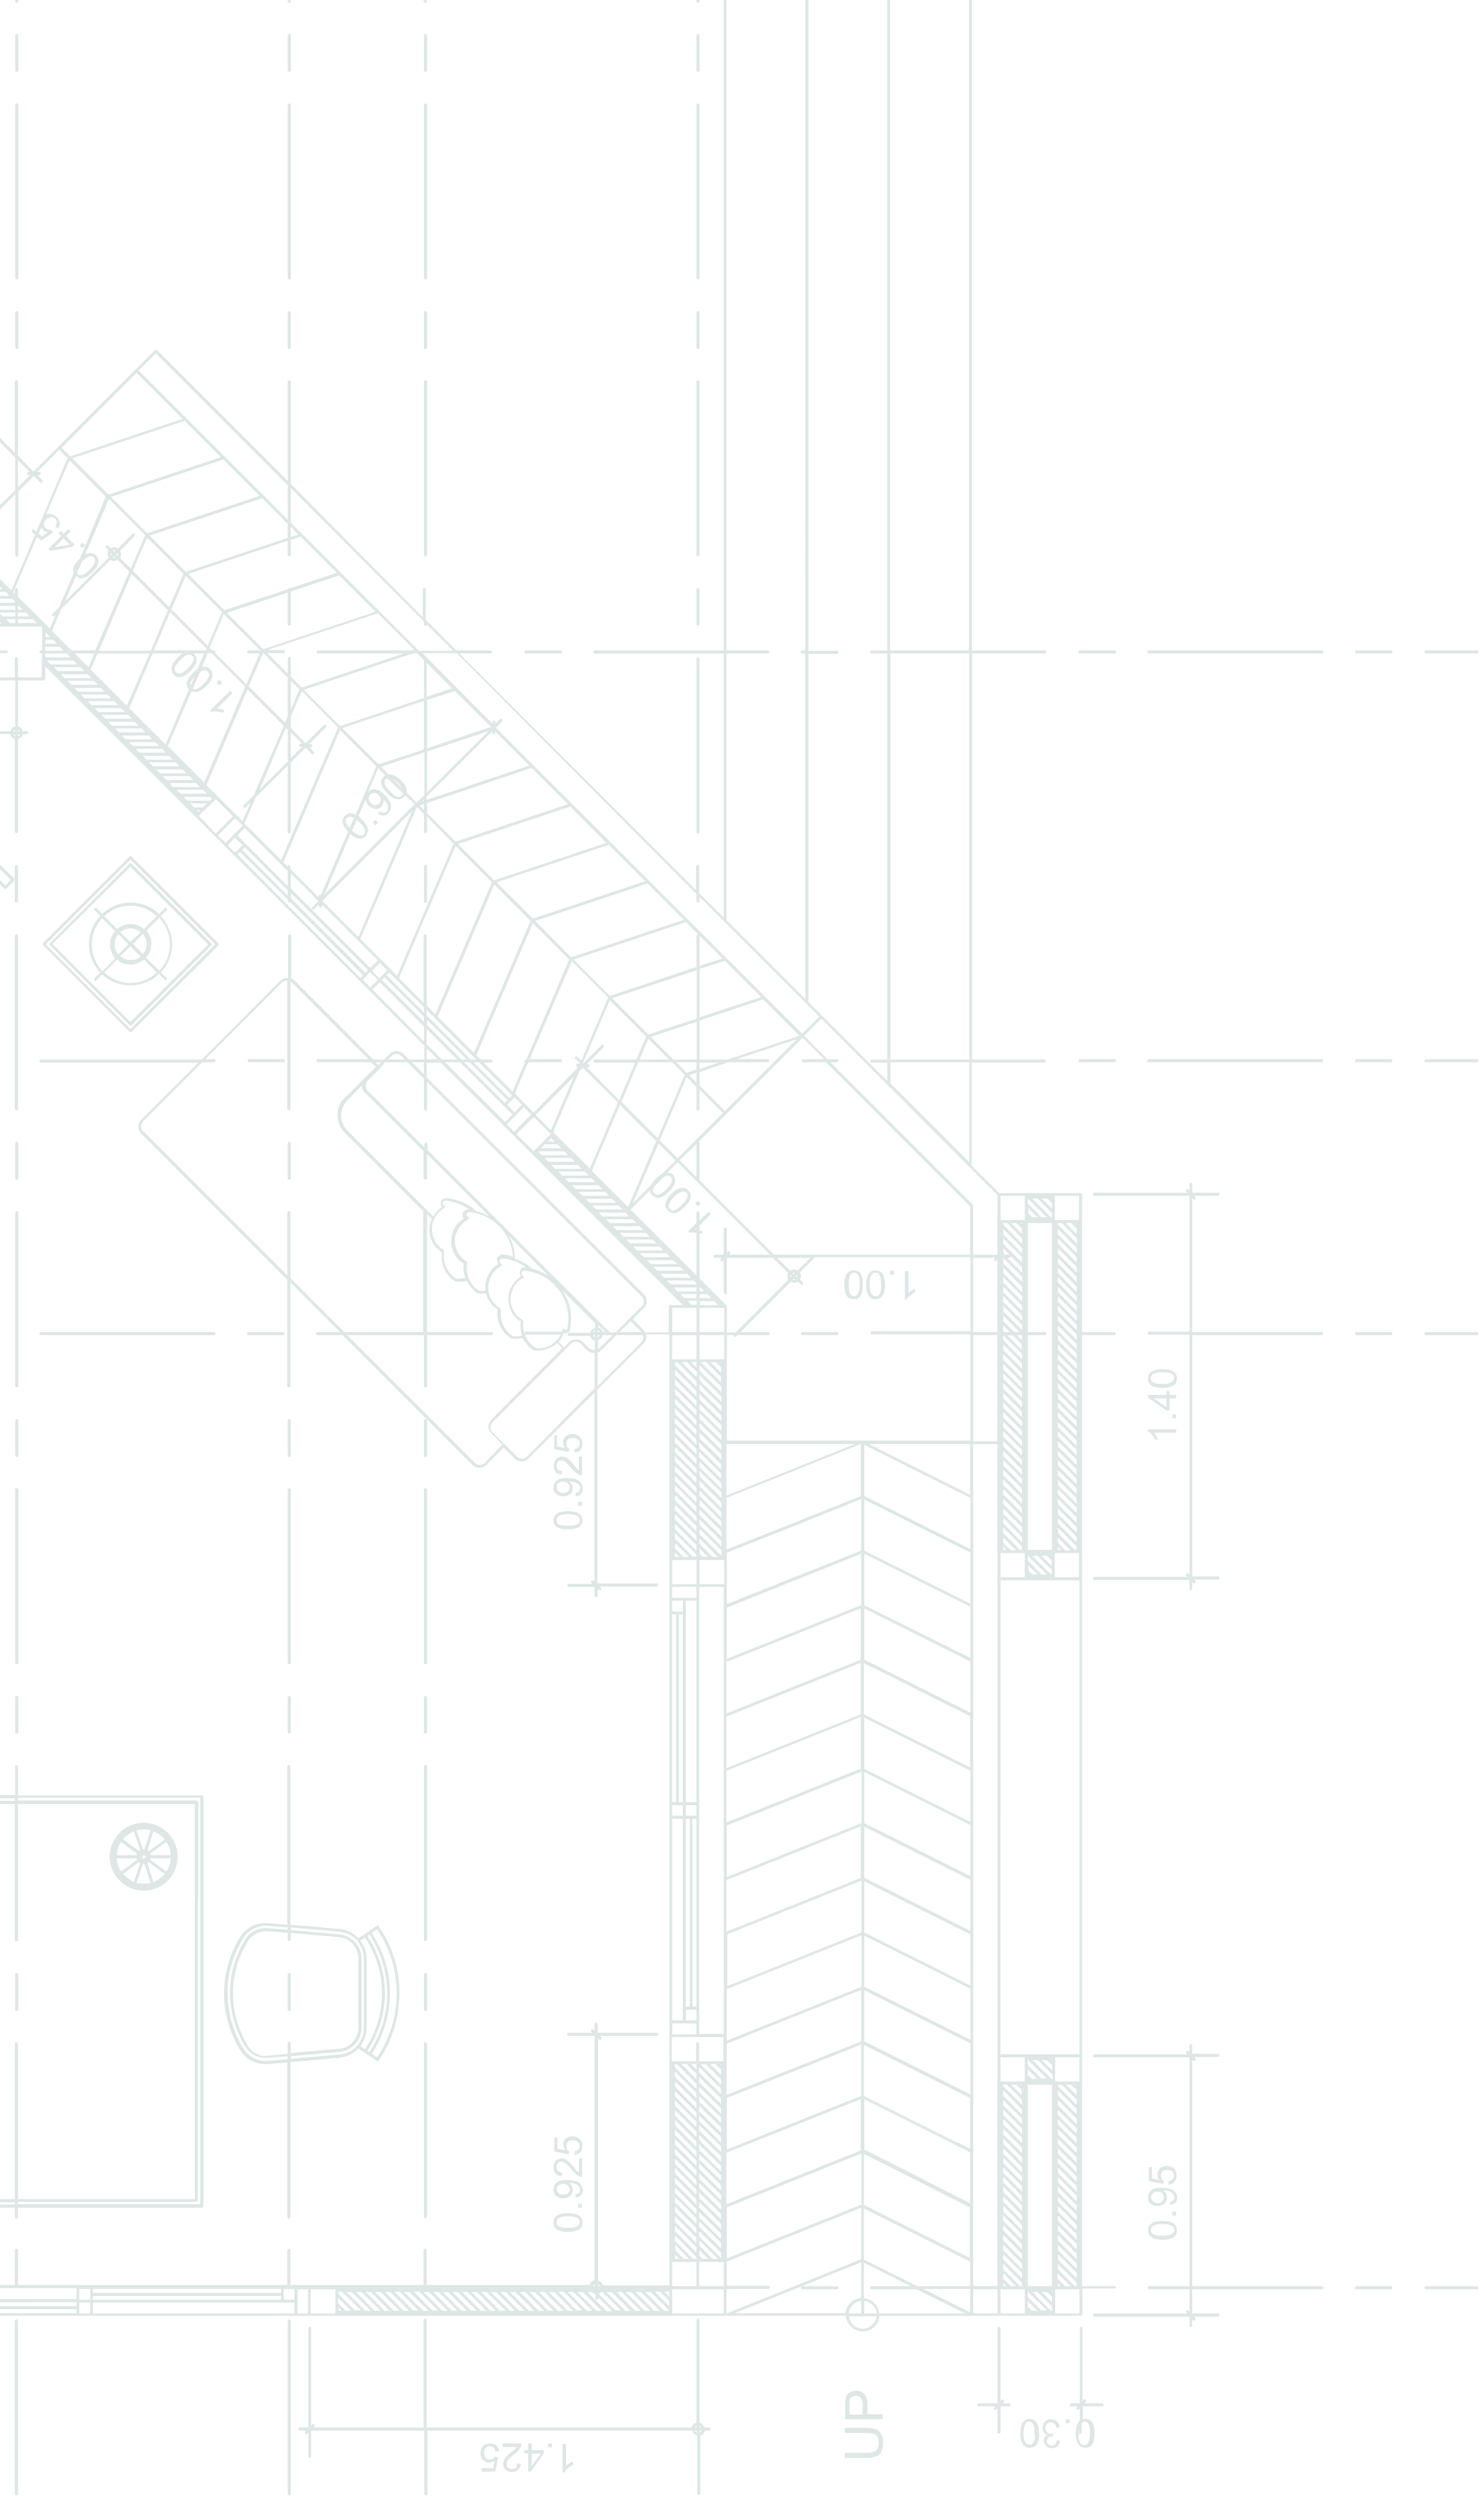 <svg width="313" height="528" fill="none" xmlns="http://www.w3.org/2000/svg"><g opacity=".3" fill="#91AEA8"><path d="M30.34 384.945a7.178 7.178 0 00-7.172 7.173c0 .33 0 .66.082.99.083.412.165.824.248 1.154a7.408 7.408 0 004.7 4.699c.412.083.741.248 1.154.248.33 0 .66.082.989.082a7.178 7.178 0 007.173-7.173 7.178 7.178 0 00-7.173-7.173zm5.69 6.843h-4.205c0-.082 0-.247-.083-.329l3.38-2.474c.578.825.908 1.814.908 2.803zm-1.237-3.297l-3.38 2.473-.248-.247 1.237-3.958c.99.412 1.814.99 2.391 1.732zm-4.452-2.144c.494 0 .99.082 1.484.247l-1.32 3.958h-.329l-1.32-3.958c.495-.082.99-.247 1.485-.247zm.412 5.771c0 .165-.165.33-.412.33a.355.355 0 01-.33-.33c0-.165.165-.33.33-.33.247 0 .412.165.412.33zm-2.473-5.359l1.319 3.958c-.083.082-.165.082-.247.165l-3.38-2.474c.576-.659 1.4-1.237 2.308-1.649zm-2.721 2.226l3.38 2.474c-.082.082-.082.247-.082.329h-4.205c.082-.989.33-1.978.907-2.803zm3.298 3.463c.082.082.082.247.082.33l-3.38 2.473a6.614 6.614 0 01-.907-2.803h4.205zm-2.639 3.545l-.247-.247 3.38-2.474c.083.083.165.165.248.165l-1.32 3.958c-.659-.248-1.236-.66-1.73-1.072l-.33-.33zm4.123 1.814c-.495 0-.99-.082-1.484-.165l1.319-3.957h.33l1.319 3.957c-.495.165-.907.165-1.484.165zm2.061-.33l-1.237-3.957.248-.248 3.38 2.474c-.577.742-1.402 1.319-2.391 1.731zm2.72-2.226l-3.38-2.473c0-.083.083-.248.083-.33h4.205c0 .989-.33 1.979-.907 2.803zM33.97 205.373c1.483-1.566 2.39-3.71 2.39-5.936 0-1.072-.165-2.061-.577-2.968-.083-.247-.165-.412-.247-.66-.413-.824-.907-1.649-1.567-2.308l1.237-1.237c.082-.082.082-.165.082-.247 0-.083 0-.165-.082-.248-.083-.082-.33-.082-.413 0l-1.236 1.237a8.615 8.615 0 00-6.019-2.391c-2.308 0-4.37.907-5.936 2.391l-1.237-1.237c-.082-.082-.33-.082-.412 0-.082.083-.082.33 0 .413l1.237 1.236a8.767 8.767 0 00-2.391 6.019c0 2.309.907 4.37 2.39 5.936l-1.236 1.237c-.082.082-.082.33 0 .412.082.165.33.165.412 0l1.237-1.237c.66.66 1.484 1.155 2.308 1.567.248.082.413.165.66.247.907.33 1.896.495 2.968.495a8.765 8.765 0 006.019-2.391l1.236 1.237c.165.165.33.165.413 0 .082-.083.082-.165.082-.248 0-.082 0-.165-.082-.165l-1.237-1.154zm-6.432-14.098c2.144 0 4.123.824 5.524 2.226l-2.638 2.721c-.742-.66-1.732-1.072-2.886-1.072a4.225 4.225 0 00-2.803 1.072l-2.72-2.721c1.483-1.402 3.38-2.226 5.523-2.226zm3.133 9.399c-.165.33-.33.577-.494.824l-.165-.165-1.897-1.978 2.062-2.144c.494.577.824 1.319.824 2.144-.082.494-.165.907-.33 1.319zm-3.133 2.061c-.824 0-1.566-.33-2.143-.825l2.143-2.061 1.979 1.979.165.165c-.247.247-.577.412-.825.577-.412.082-.824.165-1.319.165zm-.412-3.298l-2.144 2.144c-.494-.577-.742-1.319-.742-2.144 0-.824.248-1.566.742-2.144l2.144 2.144zm-1.731-2.556c.577-.494 1.319-.824 2.143-.824.825 0 1.567.33 2.144.824l-2.144 2.061-2.143-2.061zm-6.019 2.556c0-2.144.907-4.122 2.226-5.524l2.72 2.721c-.659.824-1.071 1.731-1.071 2.886 0 1.071.412 2.061 1.072 2.885l-2.721 2.721c-1.402-1.649-2.226-3.545-2.226-5.689zm8.162 8.162a7.782 7.782 0 01-2.473-.412c-.248-.082-.412-.165-.66-.247a9.228 9.228 0 01-2.39-1.567l2.72-2.721a4.225 4.225 0 002.803 1.072c.33 0 .742 0 1.072-.165a4.678 4.678 0 001.814-.907l2.638 2.721c-1.401 1.402-3.38 2.226-5.524 2.226zm3.298-5.359c.412-.494.825-1.154.99-1.814.082-.329.164-.659.164-.989v-.082a4.229 4.229 0 00-1.071-2.804l2.72-2.72c.66.659 1.154 1.484 1.567 2.391.082.247.165.412.247.659.247.825.412 1.649.412 2.556 0 2.144-.824 4.122-2.226 5.524l-2.803-2.721z"/><path d="M46.088 199.191l-18.304-18.303c-.165-.082-.33-.082-.412 0L9.07 199.191c-.165.083-.165.33 0 .412l11.295 11.296.495.494 6.513 6.514c.083.082.33.082.412 0l15.336-15.253.494-.495 2.556-2.556c0-.082.083-.164.083-.247-.083 0-.083-.082-.165-.165zm-2.968 2.556l-.495.495-15.088 15.088-6.76-6.761-11.13-11.13 17.89-17.891 17.891 17.891-2.308 2.308z"/><path d="M44.605 199.193l-16.82-16.819c-.165-.165-.33-.165-.412 0l-16.819 16.819c-.082.082-.082.33 0 .412l10.553 10.636.495.494 5.771 5.772c.083.165.33.165.412 0l14.594-14.593.494-.495 1.814-1.814c.083-.082.165-.165.165-.247-.165 0-.165-.083-.247-.165zm-2.226 1.814l-.495.494-14.346 14.346-5.606-5.606-.495-.495-10.388-10.388 16.49-16.325 16.406 16.407-1.566 1.567zm143.62 312.884c-.33-.495-.742-.825-1.237-.907-.494-.165-1.071-.248-1.731-.248h-4.617v1.072h4.617c.989 0 1.649.165 2.061.495.33.33.495.907.495 1.649 0 .494-.082.989-.33 1.319-.247.33-.495.495-.907.577a5.76 5.76 0 01-1.319.165h-4.617v1.072h4.617c1.237 0 2.144-.248 2.638-.742.578-.495.825-1.319.825-2.391.082-.907-.165-1.567-.495-2.061zm-2.803-3.956v-2.061c0-1.978-.825-2.968-2.391-2.968-.495 0-.99.165-1.402.412a1.62 1.62 0 00-.742 1.072c-.082.413-.165.99-.165 1.567v2.968h7.915v-1.072h-3.215v.082zm-.99 0h-2.803v-2.061c0-.494 0-.824.082-1.071.083-.248.165-.413.413-.578a1.39 1.39 0 01.824-.247c.99 0 1.484.66 1.484 1.896v2.061zm9.318-235.552c.329-.577.906-1.071 1.731-1.484v-.742c-.577.248-1.072.495-1.402.907v-4.617h-.742v6.019h.413v-.083zm-2.721-6.018h-.824v.825h.824v-.825zm-3.875-.082c-1.319 0-1.979.99-1.979 3.051s.66 3.05 1.979 3.05 1.979-.989 1.979-3.05-.66-3.051-1.979-3.051zm.907 4.865c-.165.412-.495.577-.907.577-.825 0-1.237-.825-1.237-2.474 0-1.649.412-2.473 1.237-2.473.824 0 1.154.824 1.154 2.473.083.907-.082 1.567-.247 1.897zm-5.524-4.865c-1.319 0-1.979.99-1.979 3.051s.66 3.05 1.979 3.05 1.896-.989 1.896-3.05c.082-2.061-.577-3.051-1.896-3.051zm.907 4.865c-.165.412-.495.577-.825.577-.824 0-1.154-.825-1.154-2.474 0-1.649.412-2.473 1.154-2.473.825 0 1.154.824 1.154 2.473 0 .907-.164 1.567-.329 1.897zm-58.289 47.322c-.083-.248-.165-.413-.33-.578-.495-.494-1.319-.742-2.638-.742-2.061 0-3.051.66-3.051 1.897 0 1.236.825 1.814 2.556 1.896h.989c1.732-.082 2.556-.742 2.556-1.896 0-.165 0-.33-.082-.577zm-1.649 1.648c-.247.083-.66.083-1.072.083h-.247c-.907 0-1.484-.083-1.897-.247-.412-.248-.494-.495-.494-.907 0-.825.742-1.237 2.391-1.237 1.072 0 1.731.165 2.143.495.165.165.33.412.33.659v.083c0 .577-.412.907-1.154 1.071zm1.648-4.946h-.824v.824h.824v-.824zm-.659-4.452c-.577-.413-1.319-.577-2.473-.577-1.896 0-2.886.659-2.886 2.061 0 .577.165.989.577 1.319.413.33.825.495 1.484.495.495 0 .99-.165 1.402-.413.412-.329.577-.742.577-1.319 0-.659-.247-1.072-.742-1.401.825 0 1.402.164 1.731.412.413.247.578.577.578.989 0 .577-.33.907-.99.99l.083.742c.494-.083.824-.248 1.071-.495.248-.247.413-.66.413-1.154-.083-.742-.33-1.237-.825-1.649zm-1.979 1.401c0 .33-.164.66-.329.825-.248.247-.577.33-.99.33-.329 0-.742-.083-.989-.33-.247-.248-.412-.495-.412-.907 0-.33.082-.66.33-.825.247-.165.577-.329.989-.329.412 0 .742.082.989.329.248.248.412.578.412.907zm-1.649-2.719l.083-.742a1.4 1.4 0 01-.825-.247c-.247-.165-.33-.495-.33-.907 0-.33.083-.577.248-.742.164-.248.412-.33.742-.33.247 0 .494.082.824.33.33.247.742.659 1.319 1.319.825.989 1.567 1.484 2.226 1.484v-3.958h-.659v2.886c-.248-.165-.412-.33-.577-.495l-.495-.659c-.66-.825-1.237-1.319-1.567-1.484-.329-.165-.659-.248-.906-.248-.495 0-.907.165-1.237.495-.33.33-.495.825-.495 1.319-.082 1.237.495 1.896 1.649 1.979zm3.792-6.513c0 .66-.412.99-1.154 1.155l.082.742c.495-.083.907-.248 1.237-.578.248-.329.412-.824.412-1.319 0-.412-.082-.742-.247-1.072-.247-.329-.495-.577-.824-.742a2.295 2.295 0 00-1.072-.247c-.577 0-.99.165-1.402.495-.33.33-.577.824-.577 1.319 0 .412.165.742.412 1.154l-1.649-.33v-2.391h-.577v2.969l3.051.577.082-.66c-.412-.247-.577-.577-.577-1.072 0-.412.083-.659.33-.907.247-.247.577-.329.989-.329.412 0 .742.082.99.329.329.165.494.495.494.907zm-2.472 162.502c-2.061 0-3.051.659-3.051 1.978s.99 1.979 3.051 1.979 3.05-.66 3.05-1.979-.989-1.978-3.05-1.978zm0 3.133c-.907 0-1.484-.083-1.897-.33-.412-.165-.494-.495-.494-.907 0-.825.742-1.237 2.391-1.237s2.473.412 2.473 1.154c0 .907-.824 1.32-2.473 1.32zm2.967-5.112h-.824v.825h.824v-.825zm-.659-4.452c-.577-.412-1.319-.577-2.473-.577-1.896 0-2.886.659-2.886 2.061 0 .577.165.989.577 1.319.413.33.825.495 1.484.495.495 0 .99-.165 1.402-.495.412-.33.577-.742.577-1.319 0-.66-.247-1.072-.742-1.402.825 0 1.402.165 1.731.413.413.247.578.577.578.989 0 .495-.33.824-.99.989l.083.66c.494-.083.824-.247 1.071-.495.248-.33.413-.659.413-1.154a2.264 2.264 0 00-.825-1.484zm-1.979 1.402c0 .329-.164.659-.329.824-.248.165-.577.33-.99.33-.329 0-.742-.083-.989-.33s-.412-.495-.412-.824c0-.33.082-.66.33-.825.247-.165.577-.33.989-.33.412 0 .742.083.989.33.248.165.412.495.412.825zm1.32-4.121l-.495-.66c-.66-.824-1.237-1.319-1.567-1.484-.329-.165-.659-.247-.906-.247-.495 0-.907.165-1.237.495-.33.33-.495.824-.495 1.319 0 1.154.577 1.814 1.732 1.896l.082-.742c-.33 0-.577-.082-.824-.33-.248-.165-.33-.494-.33-.907 0-.329.082-.577.247-.742.165-.247.412-.329.742-.329.247 0 .495.082.825.329.329.165.742.66 1.319 1.32.824.989 1.566 1.566 2.226 1.566v-3.957h-.66v2.968a1.288 1.288 0 01-.659-.495zm-2.639-5.277c0 .412.164.742.412 1.154l-1.649-.329v-2.391h-.66v2.968l3.051.577.082-.66c-.412-.247-.577-.577-.577-1.071 0-.413.083-.66.33-.907.247-.248.577-.33.989-.33.412 0 .742.082.99.33.329.165.494.494.494.907 0 .659-.412.989-1.154 1.154l.082.742c.495-.083.907-.248 1.237-.577.248-.33.412-.825.412-1.319 0-.413-.082-.825-.247-1.072-.247-.33-.495-.495-.824-.742a2.283 2.283 0 00-1.072-.248c-.577 0-.99.165-1.402.495-.33.33-.494.742-.494 1.319zm.328 69.089c.248-.577.907-1.071 1.732-1.484v-.742c-.577.248-1.072.495-1.484.907v-4.617h-.742v6.019h.494v-.083zm-2.719-6.016h-.824v.825h.824v-.825zm-4.287 1.402v-1.402h-.742v1.402h-.824v.659h.824v3.875h.577l2.721-3.875v-.659h-2.556zm0 3.38v-2.638h1.896l-1.896 2.638zm-2.309-.495l-.742-.082c0 .33-.083.577-.247.824-.165.248-.495.33-.825.33a1.39 1.39 0 01-.824-.247c-.248-.165-.33-.412-.33-.742 0-.248.082-.495.247-.825.165-.329.66-.742 1.402-1.319.989-.824 1.484-1.566 1.484-2.226h-3.958v.742h2.968a3.553 3.553 0 01-.494.577l-.66.495c-.824.659-1.319 1.237-1.484 1.566-.165.33-.247.66-.247.99 0 .494.165.907.495 1.154.329.33.824.495 1.319.495 1.154 0 1.814-.577 1.896-1.732zm-8.327 1.649h2.968l.577-3.05-.659-.083c-.248.413-.577.577-1.072.577-.412 0-.66-.082-.907-.412-.247-.247-.33-.577-.33-.989 0-.412.083-.742.33-.99.247-.329.495-.412.907-.412.659 0 .989.412 1.154 1.154l.825-.082c-.083-.495-.248-.907-.66-1.237-.33-.329-.742-.412-1.319-.412-.412 0-.742.083-1.072.247-.33.165-.495.413-.659.742-.165.33-.248.66-.248 1.072 0 .577.165 1.072.495 1.402.33.33.824.577 1.319.577.412 0 .742-.165 1.154-.412l-.33 1.566h-2.39v.742h-.083zM17.395 115.756l.578-.577-.578-.577-.577.577.577.577zm-3.462-2.555l.99-.99-.495-.494-.99.989-.577-.577-.495.495.577.577-2.72 2.721.412.412 4.617-.825.495-.494-1.814-1.814zm-2.391 2.391l1.896-1.896 1.32 1.319-3.216.577zm32.815 34.462l.33.33c.66-.247 1.402-.165 2.309.165l.494-.495c-.577-.247-1.154-.412-1.648-.412l3.297-3.298-.494-.494-4.288 4.204zm1.978-6.515l-.577.66.577.577.577-.577-.577-.66zm101.08 111.221l.577-.577-.577-.578-.577.578.577.577zm-2.06-3.378c-.907-.907-2.144-.659-3.545.742-1.402 1.402-1.649 2.638-.742 3.545s2.061.66 3.462-.742c1.484-1.401 1.732-2.638.825-3.545zm-1.319 3.051c-.66.659-1.155.989-1.567 1.154-.412.165-.742 0-.989-.247-.577-.578-.247-1.402.907-2.556 1.154-1.155 1.979-1.402 2.556-.907.577.494.247 1.401-.907 2.556zm-64.722-80.14l.577-.577-.578-.577-.577.577.578.577zm131.338 317.504v15.747h-3.957a.355.355 0 00-.33.33c0 .165.165.33.33.33h3.545l-.247.247c-.083.083-.083.33 0 .413.165.082.33.082.412 0l.247-.248v5.029c0 .165.165.33.33.33s.33-.165.33-.33v-5.441h1.814c.165 0 .33-.165.33-.33a.355.355 0 00-.33-.33h-1.402l.248-.247c.082-.082.082-.165.082-.247 0-.083 0-.165-.082-.248-.083-.082-.33-.082-.413 0l-.247.248v-15.335a.355.355 0 00-.33-.33c-.165.082-.33.165-.33.412zm21.932 15.747h-3.545l.248-.247c.082-.082.082-.165.082-.247 0-.083 0-.165-.082-.248-.165-.165-.33-.165-.413 0l-.247.248v-15.335a.355.355 0 00-.33-.33c-.165 0-.247.165-.247.33v15.829h-1.814a.355.355 0 00-.33.33c0 .165.165.33.33.33h1.402l-.248.247c-.082.083-.082.33 0 .413.083.082.33.082.413 0l.247-.248v2.638c-.577.495-.825 1.32-.825 2.639 0 1.978.66 3.05 1.979 3.05s1.979-.989 1.979-3.05-.66-3.051-1.979-3.051c-.165 0-.33.083-.495.083v-2.721h4.04c.165 0 .33-.165.33-.33-.165-.165-.33-.33-.495-.33zm-3.545 3.875c.825 0 1.155.825 1.155 2.474 0 .907-.083 1.484-.33 1.896-.165.412-.495.577-.907.577-.825 0-1.154-.824-1.154-2.391 0-.494 0-.824.082-1.154v.907c0 .165.165.33.247.33.165 0 .33-.165.33-.33v-2.061c.247-.165.412-.248.577-.248zm-3.134-.495h-.825v.824h.825v-.824zm-5.113.412c-.412.329-.577.742-.577 1.401 0 .825.33 1.319 1.072 1.484-.577.248-.825.66-.825 1.237 0 .412.165.742.412 1.072.33.33.742.494 1.32.494.494 0 .906-.164 1.154-.412.33-.247.495-.659.577-1.154l-.742-.083c-.083.742-.495 1.072-1.072 1.072-.33 0-.495-.082-.742-.247-.165-.165-.247-.412-.247-.66 0-.247 0-.412.165-.577.165-.165.329-.247.412-.33.165-.082.412-.082.659-.082l.083-.66c-.247.083-.412.083-.495.083-.33 0-.659-.083-.824-.33-.165-.247-.33-.495-.33-.824 0-.33.082-.66.33-.907.247-.248.494-.33.824-.33.66 0 .99.412 1.154 1.154l.743-.082c-.083-.495-.248-.907-.578-1.237-.329-.33-.824-.495-1.319-.495-.33-.082-.742.083-1.154.413zm-3.298-.496c-1.319 0-1.978.989-1.978 3.05 0 1.979.659 3.051 1.978 3.051s1.979-.989 1.979-3.051c-.082-2.061-.742-3.05-1.979-3.05zm.825 4.864c-.165.412-.495.577-.907.577-.825 0-1.237-.824-1.237-2.391 0-1.649.412-2.473 1.154-2.473.825 0 1.155.824 1.155 2.473.165.825.082 1.484-.165 1.814zm27.208-46.663c-1.979 0-3.05.66-3.05 1.979s.989 1.978 3.05 1.978 3.051-.659 3.051-1.978-1.072-1.979-3.051-1.979zm0 3.133c-.907 0-1.484-.082-1.896-.33-.412-.165-.577-.494-.577-.907 0-.824.824-1.236 2.473-1.236s2.473.412 2.473 1.236c-.082.825-.824 1.237-2.473 1.237zm2.887-5.113h-.824v.824h.824v-.824zm-.661-4.451c-.495-.412-1.319-.577-2.473-.577-1.897 0-2.803.66-2.803 2.061 0 .578.164.99.577 1.32.329.329.824.494 1.401.494.495 0 .99-.165 1.402-.494.412-.33.577-.742.577-1.32 0-.659-.247-1.071-.742-1.484.824 0 1.402.165 1.731.413.33.247.577.577.577.989 0 .577-.329.907-.906.989l.082.66c.495-.083.825-.247 1.072-.495.247-.247.412-.659.412-1.154-.082-.495-.33-.989-.907-1.402zm-1.979 1.402c0 .412-.082.66-.329.907-.248.247-.495.33-.907.33-.412 0-.742-.083-.99-.33-.329-.247-.412-.495-.412-.907 0-.33.165-.577.412-.825.248-.247.578-.329.99-.329.412 0 .742.082.989.329.083.248.247.495.247.825zm2.145-4.533c0 .66-.33 1.072-1.154 1.154l.082.742c.495-.082.907-.247 1.155-.577.329-.329.494-.824.494-1.319 0-.412-.082-.742-.247-1.072a1.621 1.621 0 00-.742-.742 2.283 2.283 0 00-1.072-.247c-.577 0-.989.165-1.401.495-.33.329-.578.824-.578 1.319 0 .412.083.742.413 1.154l-1.567-.33v-2.391h-.659v2.968l3.05.578.083-.66c-.413-.247-.578-.577-.578-1.072 0-.412.083-.659.33-.907.248-.247.577-.33.99-.33.412 0 .742.083 1.071.33.165.165.33.495.33.907zm.494-157.641h-5.936v.495c.577.247 1.071.824 1.484 1.731h.659c-.247-.577-.494-1.072-.907-1.484h4.7v-.742zm.001-3.133h-.824v.825h.824v-.825zm-1.403-4.123v-.824h-.659v.824h-3.875v.577l3.875 2.721h.659v-2.556h1.402v-.742h-1.402zm-.659 2.639l-2.639-1.897h2.639v1.897zm-.825-8.08c-1.979 0-3.05.659-3.05 1.978s.989 1.979 3.05 1.979 3.051-.66 3.051-1.979-1.072-1.978-3.051-1.978zm0 3.133c-.907 0-1.484-.083-1.896-.33-.412-.248-.577-.495-.577-.907 0-.825.824-1.237 2.473-1.237s2.473.412 2.473 1.154c-.082.907-.824 1.32-2.473 1.32z"/><path d="M251.216 432.023v1.402l-.247-.248c-.083-.082-.33-.082-.413 0-.082.165-.082.33 0 .413l.248.247h-19.623c-.165 0-.329.165-.329.33s.082.33.329.33h20.035v48.313h-8.575c-.164 0-.247.165-.247.33s.083.33.247.33h8.575v4.7l-.247-.248c-.083-.082-.33-.082-.413 0-.082.165-.082.33 0 .412l.248.248h-19.623c-.165 0-.329.165-.329.33 0 .164.082.329.329.329h20.035v1.897c0 .165.165.329.247.329.165 0 .33-.164.33-.329v-1.402l.165.247c.165.165.33.165.495 0 0-.082.082-.082.082-.247 0-.082 0-.165-.082-.247l-.248-.248h5.03c.164 0 .329-.165.329-.329 0-.165-.082-.33-.329-.33h-5.442v-5.112h27.372c.165 0 .33-.082.33-.33a.355.355 0 00-.33-.33h-27.372v-47.901l.165.247c.165.083.33.083.495 0 0-.082.082-.165.082-.247 0-.083 0-.165-.082-.248l-.248-.247h5.03c.164 0 .329-.165.329-.33s-.082-.329-.329-.329h-5.442v-1.732a.355.355 0 00-.33-.33c-.165 0-.247.165-.247.33zm0-181.961v1.402l-.247-.248c-.083-.082-.33-.082-.413 0-.082.083-.082.33 0 .413l.248.247h-19.623c-.165 0-.329.165-.329.33s.082.33.329.33h20.035v28.691h-8.575c-.164 0-.247.165-.247.33s.083.33.247.33h8.575v50.705l-.247-.248c-.083-.082-.33-.082-.413 0-.082.083-.082.33 0 .412l.248.248h-19.623c-.165 0-.329.165-.329.33 0 .164.082.329.329.329h20.035v1.814c0 .165.165.33.247.33.165 0 .33-.165.33-.33v-1.401l.165.247c.165.082.33.082.495 0 0-.082.082-.165.082-.247 0-.083 0-.165-.082-.248l-.248-.247h5.03c.164 0 .329-.165.329-.33s-.082-.33-.329-.33h-5.442v-50.952h27.372c.165 0 .33-.165.33-.33 0-.164-.165-.329-.33-.329h-27.372v-28.28l.165.248c.165.082.33.082.495 0 0-.083.082-.165.082-.248 0-.082 0-.165-.082-.247l-.248-.247h5.03c.164 0 .329-.165.329-.33s-.082-.33-.329-.33h-5.442v-1.814a.355.355 0 00-.33-.33c-.165.083-.247.165-.247.33zm49.632 233.076c0 .165.165.33.247.33h10.883c.165 0 .247-.082.247-.33 0-.164-.165-.329-.247-.329h-10.883c-.165 0-.247.165-.247.329zm-123.751 0c0-.164-.083-.329-.33-.329h-7.256c-.164 0-.329.165-.329.329 0 .165.082.33.329.33h7.256c.247-.082.33-.165.33-.33zm109.075 0c0 .165.165.33.33.33h7.255c.165 0 .33-.082.33-.33 0-.164-.165-.329-.33-.329h-7.255c-.165 0-.33.165-.33.329zM3.215 7.504v7.337c0 .165.165.33.33.33s.33-.165.33-.33V7.504a.355.355 0 00-.33-.33c-.248.082-.33.165-.33.33zm0 14.673v36.524c0 .165.165.33.33.33s.33-.165.33-.33V22.177a.355.355 0 00-.33-.33c-.248 0-.33.165-.33.33zm0 43.863v7.338c0 .165.165.33.33.33s.33-.165.33-.33v-7.337a.355.355 0 00-.33-.33c-.248 0-.33.165-.33.33zm0 292.438v7.338c0 .165.165.33.33.33s.33-.165.33-.33v-7.338a.355.355 0 00-.33-.33c-.248 0-.33.165-.33.33zm0-58.455v7.338c0 .165.165.33.33.33s.33-.165.33-.33v-7.338a.355.355 0 00-.33-.33c-.248 0-.33.165-.33.33zm0-43.861v36.524c0 .165.165.33.33.33s.33-.165.33-.33V256.08a.355.355 0 00-.33-.33c-.248.082-.33.247-.33.412zm0 160.855v7.338c0 .165.165.33.33.33s.33-.165.33-.33v-7.338c0-.165-.165-.329-.33-.329-.248-.001-.33.082-.33.329zm0-102.4v36.524c0 .165.165.33.33.33s.33-.165.33-.33v-36.524a.355.355 0 00-.33-.33c-.248 0-.33.165-.33.33zm.248-117.322a.355.355 0 00-.33.33v36.524c0 .165.165.329.33.329.164 0 .33-.164.33-.329v-36.524a.355.355 0 00-.33-.33zm-.248 44.191v7.338c0 .165.165.33.33.33s.33-.165.33-.33v-7.338a.355.355 0 00-.33-.33c-.248 0-.33.165-.33.33zm.248-50.87c.164 0 .33-.165.33-.33v-7.255a.355.355 0 00-.33-.33.355.355 0 00-.33.33v7.338c.082.082.165.247.33.247zm.329 336.056v-36.524a.355.355 0 00-.33-.33.355.355 0 00-.33.33v36.524c0 .165.166.33.33.33.165 0 .33-.165.33-.33zm86.075-212.385a.355.355 0 00-.33.33v36.524c0 .165.083.33.33.33.165 0 .33-.165.33-.33v-36.524c-.083-.165-.165-.33-.33-.33zm-.33-306.783v7.337c0 .165.083.33.33.33.165 0 .33-.165.33-.33V7.504c0-.165-.083-.33-.33-.33-.247.082-.33.165-.33.33zm0 350.974v7.338c0 .165.083.33.33.33.165 0 .33-.165.33-.33v-7.338c0-.165-.083-.33-.33-.33s-.33.165-.33.33zM90.115 0v.247c0 .165-.083.33-.33.33a.355.355 0 01-.33-.33V0h.66zm-.578 417.017v7.338c0 .165.083.33.33.33.165 0 .33-.165.33-.33v-7.338c0-.165-.083-.329-.33-.329-.247-.001-.33.082-.33.329zm0-43.945v36.524c0 .165.083.33.33.33.165 0 .33-.165.33-.33v-36.524c0-.165-.083-.33-.33-.33-.247.083-.33.165-.33.33zm0-73.049v7.338c0 .165.083.33.33.33.165 0 .33-.165.33-.33v-7.338c0-.165-.083-.33-.33-.33s-.33.165-.33.33zm0 131.588v36.524c0 .165.083.33.33.33.165 0 .33-.165.33-.33v-36.524c0-.165-.083-.33-.33-.33s-.33.165-.33.33zm0-409.434v36.524c0 .165.083.33.33.33.165 0 .33-.165.33-.33V22.177c0-.165-.083-.33-.33-.33s-.33.165-.33.33zm0 43.863v7.338c0 .165.083.33.33.33.165 0 .33-.165.33-.33v-7.337c0-.165-.083-.33-.33-.33s-.33.165-.33.33zm0 14.592v36.525c0 .164.083.329.33.329.165 0 .33-.165.33-.329V80.632c0-.164-.083-.33-.33-.33s-.33.166-.33.33zm0 102.399v7.338c0 .165.083.33.33.33.165 0 .33-.165.33-.33v-7.338c0-.165-.083-.33-.33-.33s-.33.165-.33.33zM61.423 0v.247c0 .165-.165.33-.33.33a.355.355 0 01-.33-.33V0h.66zm0 248.824v-7.338a.355.355 0 00-.33-.33.355.355 0 00-.33.33v7.338c0 .165.166.33.33.33.165 0 .33-.165.33-.33zm18.551 157.969c-.083-.165-.33-.165-.413-.083l-1.649 1.155-.99.659-1.236.825c-.99-1.072-2.39-1.814-4.04-1.979l-10.306-.907v-33.391a.355.355 0 00-.33-.33.355.355 0 00-.33.33v33.391l-4.121-.33c-2.391-.165-4.617.907-5.854 2.968-1.65 2.639-2.639 5.524-3.133 8.41-.083.247-.083.577-.083.824a22.878 22.878 0 003.216 14.593c1.236 2.062 3.463 3.133 5.854 2.969l4.122-.33v32.649c0 .165.165.33.33.33s.33-.165.33-.33v-32.732l3.05-.247.825-.083 6.43-.577c1.567-.165 2.968-.824 4.04-1.978l1.237.824.99.66 1.648 1.154c.165.082.33.082.412-.083 2.969-4.287 4.37-9.234 4.37-14.18.083-4.947-1.401-9.894-4.37-14.181zm-19.21 28.114l-4.123.33c-2.144.165-4.205-.825-5.277-2.638a22.754 22.754 0 01-3.215-13.769c0-.247.082-.577.082-.824.413-2.969 1.484-5.937 3.133-8.657a5.659 5.659 0 015.277-2.639l4.122.33v.495l-4.204-.33c-1.897-.165-3.793.742-4.782 2.391-1.65 2.721-2.721 5.771-3.05 8.822 0 .33-.083.577-.083.824-.33 4.452.742 8.987 3.133 12.944.989 1.649 2.885 2.556 4.782 2.391l4.204-.329v.659zm0-3.298v2.144l-4.206.412c-1.73.165-3.297-.659-4.204-2.143-2.309-3.711-3.298-7.915-3.133-12.038 0-.247 0-.577.082-.907.248-3.133 1.32-6.266 3.05-9.069.908-1.484 2.474-2.226 4.206-2.143l4.204.329v1.402c0 .165.165.33.33.33s.33-.165.33-.33v-1.402l10.14.907c2.31.165 4.123 2.144 4.123 4.452v14.676c0 2.309-1.814 4.287-4.122 4.452l-7.915.66-.825.082-1.401.165v-2.061a.355.355 0 00-.33-.33c-.165 0-.247.083-.33.165v.247zm10.882 2.309l-6.925.577-.825.082-2.473.248v-.577l1.979-.165.824-.083 7.42-.659c2.639-.248 4.7-2.391 4.7-5.03v-14.675c0-2.638-2.061-4.865-4.7-5.112l-10.223-.907v-.577l10.306.907c2.885.247 5.112 2.638 5.112 5.606v14.676c0 3.051-2.227 5.441-5.195 5.689zm4.453-1.814c.824-1.072 1.319-2.391 1.319-3.793v-14.675c0-1.484-.495-2.721-1.32-3.793l.99-.659a21.172 21.172 0 010 23.58l-.99-.66zm1.483.989c2.474-3.71 3.71-7.915 3.71-12.119 0-4.205-1.236-8.41-3.71-12.12l.413-.33c5.029 7.585 5.029 17.232 0 24.899l-.413-.33zm2.062 1.402l-1.155-.742c2.556-3.875 3.875-8.327 3.875-12.779s-1.319-8.905-3.875-12.78l1.155-.742c5.524 8.245 5.524 18.798 0 27.043zm-18.88-119.878v36.524c0 .165.165.33.33.33.164 0 .33-.165.33-.33v-36.524a.355.355 0 00-.33-.33.355.355 0 00-.33.33z"/><path d="M60.764 417.017v7.338c0 .165.165.33.33.33.164 0 .33-.165.33-.33v-7.338c0-.165-.166-.329-.33-.329-.165-.001-.33.082-.33.329zm.659 109.655v-36.524a.355.355 0 00-.33-.33.355.355 0 00-.33.33v36.524c0 .165.166.33.33.33.165 0 .33-.165.33-.33zm-.659-168.194v7.338c0 .165.165.33.33.33.164 0 .33-.165.33-.33v-7.338a.355.355 0 00-.33-.33.355.355 0 00-.33.33zm0-292.438v7.338c0 .165.165.33.33.33.164 0 .33-.165.33-.33v-7.337a.355.355 0 00-.33-.33.355.355 0 00-.33.33zm0-43.863v36.524c0 .165.165.33.33.33.164 0 .33-.165.33-.33V22.177a.354.354 0 00-.33-.33.355.355 0 00-.33.33zm0 277.846v7.338c0 .165.165.33.33.33.164 0 .33-.165.33-.33v-7.338a.355.355 0 00-.33-.33.355.355 0 00-.33.33zm0-292.519v7.337c0 .165.165.33.33.33.164 0 .33-.165.33-.33V7.504a.355.355 0 00-.33-.33c-.165.082-.33.165-.33.33zm86.322 116.992v7.338c0 .164.165.329.33.329s.33-.165.33-.329v-7.338c0-.165-.083-.33-.33-.33a.355.355 0 00-.33.33zm0 14.674v36.524c0 .165.165.329.33.329s.33-.164.33-.329V139.17c0-.165-.083-.33-.33-.33a.355.355 0 00-.33.33zm0-58.538v36.525c0 .164.165.329.33.329s.33-.165.33-.329V80.632c0-.164-.083-.33-.33-.33a.355.355 0 00-.33.33zm0-14.592v7.338c0 .165.165.33.33.33s.33-.165.33-.33v-7.337c0-.165-.083-.33-.33-.33a.355.355 0 00-.33.33zm0-43.863v36.524c0 .165.165.33.33.33s.33-.165.33-.33V22.177c0-.165-.083-.33-.33-.33a.355.355 0 00-.33.33zm0-14.673v7.337c0 .165.165.33.33.33s.33-.165.33-.33V7.504c0-.165-.083-.33-.33-.33-.165.082-.33.165-.33.33zm2.474 505.151h-.825c-.165-.495-.495-.907-.989-.99v-21.601c0-.165-.083-.33-.33-.33a.355.355 0 00-.33.33v21.601a1.228 1.228 0 00-.989.99H90.115v-22.591c0-.165-.082-.33-.33-.33a.355.355 0 00-.33.33v22.591H66.124l.248-.248c.082-.082.082-.165.082-.247 0-.082 0-.165-.082-.165a.234.234 0 00-.413 0l-.247.247v-20.529c0-.165-.082-.33-.247-.33a.355.355 0 00-.33.33v20.942H63.32c-.165 0-.33.165-.33.329 0 .165.165.33.33.33h1.402l-.248.248c-.082.082-.082.329 0 .412.165.165.33.165.412 0l.248-.248v5.03c0 .165.165.329.33.329s.247-.164.247-.329v-5.442h23.91v13.357c0 .164.082.329.33.329.164 0 .33-.165.33-.329v-13.357h55.981c.082.495.494.907.989.99v12.284c0 .165.165.33.33.33s.33-.165.33-.33v-12.284a1.23 1.23 0 00.989-.99h.824c.165 0 .33-.165.33-.33 0-.164-.33-.329-.494-.329zm-2.474-.33v.412h-.33c.083-.247.165-.33.33-.412zm-.33.989h.413v.412c-.248-.082-.33-.247-.413-.412zm.99.412v-.412h.412c-.165.165-.247.33-.412.412zm0-1.071v-.413a1 1 0 01.412.413h-.412zM8.326 281.636c0 .165.165.33.33.33H45.18c.165 0 .33-.165.33-.33 0-.164-.165-.329-.33-.329H8.656c-.165 0-.33.165-.33.329zm43.862 0c0 .165.164.33.33.33h7.255c.164 0 .33-.165.33-.33 0-.164-.166-.329-.33-.329h-7.256c-.165 0-.33.165-.33.329zm233.984 0c0 .165.165.33.33.33h7.255c.165 0 .33-.165.33-.33 0-.164-.165-.329-.33-.329h-7.255c-.165 0-.33.165-.33.329zm14.676 0c0 .165.165.33.247.33h10.883c.165 0 .247-.165.247-.33 0-.164-.165-.329-.247-.329h-10.883c-.165 0-.247.165-.247.329zm-131.666 0c0 .165.082.33.329.33h7.256c.165 0 .33-.165.33-.33 0-.164-.083-.329-.33-.329h-7.256c-.164 0-.329.165-.329.329zm73.13-57.628c0 .164.083.329.248.329h36.606c.165 0 .33-.165.33-.329a.355.355 0 00-.33-.33H242.56c-.165.082-.248.247-.248.33zm43.86 0c0 .164.165.329.33.329h7.255c.165 0 .33-.165.33-.329a.355.355 0 00-.33-.33h-7.255c-.165.082-.33.247-.33.33zm-58.453 0c0 .164.165.329.33.329h7.337c.165 0 .33-.165.33-.329a.355.355 0 00-.33-.33h-7.337c-.165.082-.33.247-.33.33zm-167.531 0a.355.355 0 00-.33-.33h-7.255a.355.355 0 00-.33.33c0 .164.165.329.33.329h7.256c.164 0 .33-.082.33-.329zm240.66 0c0 .164.165.329.247.329h10.883c.165 0 .247-.165.247-.329 0-.165-.165-.33-.247-.33h-10.883c-.165.082-.247.247-.247.33zm-190.121-86.323c0 .165.164.33.329.33h7.338c.165 0 .33-.165.33-.33a.355.355 0 00-.33-.33h-7.338c-.247 0-.329.165-.329.33zm131.585 0c0 .165.083.33.248.33h36.606c.165 0 .33-.165.33-.33a.355.355 0 00-.33-.33H242.56c-.165 0-.248.165-.248.33zm-14.593 0c0 .165.165.33.33.33h7.337c.165 0 .33-.165.33-.33a.355.355 0 00-.33-.33h-7.337a.355.355 0 00-.33.33zm73.129 0c0 .165.165.33.247.33h10.883c.165 0 .247-.165.247-.33s-.165-.33-.247-.33h-10.883c-.165 0-.247.165-.247.33zm-14.676 0c0 .165.165.33.33.33h7.255c.165 0 .33-.165.33-.33a.355.355 0 00-.33-.33h-7.255a.355.355 0 00-.33.33zM1.32 187.65l1.648-1.649c0-.082.083-.164.083-.247 0-.082 0-.165-.083-.247L0 182.621v.907l2.309 2.309-1.155 1.154L0 185.837v.906l.907.907c.165.083.33.083.412 0zm.329-49.965c0-.165-.083-.33-.33-.33H0v.578h1.32c.246.082.329-.083.329-.248zM3.215 0v.247c0 .165.165.33.33.33s.33-.165.33-.33V0h-.66z"/><path d="M147.085 0v.247c0 .165.165.33.33.33s.33-.165.33-.33V0h-.66zm57.796 449.83v3.958l-2.639-1.319-.494.494 3.133 1.567v10.801l-7.668-3.875 1.402 1.401 6.266 3.133v3.133l.659.66v-20.612l-.659.659zm-7.668 11.708l-1.896-.989-.742-.413-.495.495 2.556 1.319 1.896.907-1.319-1.319zm-50.128-59.527v9.399l.577.577v-10.635l-.577.659zm-2.885 2.886v4.534l.659.66v-5.854l-.659.66zm91.104 77.912h-6.761v-200.84h6.761c.164 0 .329-.165.329-.33s-.165-.33-.329-.33h-6.761v-29.021a.355.355 0 00-.33-.33h-17.149l-5.854-5.771v-21.766h15.336c.164 0 .329-.165.329-.33s-.165-.33-.329-.33h-15.253v-85.745h15.335c.165 0 .33-.165.33-.33s-.165-.329-.33-.329h-15.335V0h-.66v137.357h-16.654V0h-.577v137.357h-3.298c-.165 0-.33.164-.33.329s.083.33.33.33h3.298v85.745h-3.298a.355.355 0 00-.33.33c0 .165.083.33.33.33h3.298v3.875l-16.654-16.655v-73.542h6.018c.165 0 .33-.165.33-.33s-.082-.33-.33-.33h-6.018V0h-.66v137.357h-.66a.354.354 0 00-.329.329c0 .165.082.33.329.33h.66v72.966l-16.654-16.655v-56.311h8.739c.165 0 .33-.165.33-.33s-.165-.329-.33-.329h-8.739V0h-.577v137.357h-27.208c-.165 0-.33.164-.33.329s.165.33.33.33h27.208v55.734l-5.195-5.111v-5.607c0-.165-.082-.33-.329-.33a.355.355 0 00-.33.33v4.947L97.04 138.016h6.513c.165 0 .33-.165.33-.33s-.165-.329-.33-.329h-7.172l-6.431-6.431v-6.431c0-.165-.083-.33-.33-.33a.355.355 0 00-.33.33v5.854l-27.867-28.115v-21.6a.355.355 0 00-.33-.33.355.355 0 00-.33.33v20.941l-27.62-27.62c-.082-.082-.33-.082-.412 0l-4.04 4.04-21.6 21.6-1.32-1.318-1.484-1.567-.494-.494V80.633a.355.355 0 00-.33-.33.355.355 0 00-.33.33v15.005L0 92.505v.907l3.215 3.216v6.925L0 106.686v.907l3.215-3.215v12.862c0 .164.165.329.33.329s.33-.165.33-.329v-13.439l3.298-3.298 1.319 1.319c.082.165.33.165.412 0 0-.082.083-.165.083-.247 0-.083 0-.165-.083-.248l-.99-.989h.33c.166 0 .33-.165.33-.33a.355.355 0 00-.33-.33h-.412l.413-.412.577-.577 2.556-2.556 1.154-1.154 1.731 1.731-5.441 12.944-.248.495-.906 2.144-.66-.577-.412.412.824.824-5.029 11.708L0 122.269v1.649l.495.494H0v.578h1.154l.825.824H0v.66h2.556l.577.577v.247H0v.66h3.215v.824H0v.577h3.215v.825H.66l-.66-.577v1.731l.33.33H0v.659h8.904v1.072l-.082.083.082.082v1.237l-.082.082.082.083v1.236l-.082.083.082.082v.99h-.247c-.165 0-.33.164-.33.329s.165.33.33.33h.247v1.072l-.082.082v3.875h-5.03v-3.957a.355.355 0 00-.33-.33.355.355 0 00-.329.33v3.957H0v.66h3.215v9.729a1.227 1.227 0 00-.989.989H0V155h2.144c.082.577.494.907.989 1.072v19.54c0 .165.165.33.33.33s.33-.165.33-.33v-19.54c.494-.165.906-.495.989-1.072h.824c.165 0 .33-.082.33-.247a.355.355 0 00-.33-.33h-.824a1.227 1.227 0 00-.99-.989v-9.729h5.442c.165 0 .33-.165.33-.33v-2.638l31.742 31.742 4.04 4.04 2.061 2.061 2.061 2.061 26.466 26.466 2.06 2.061 11.626 11.625v2.968h-3.216l-1.154-1.154a2.09 2.09 0 00-2.968 0l-1.154 1.154h-2.309l-16.572-16.654c-.164-.248-.494-.33-.742-.495v-8.987c0-.165-.165-.329-.33-.329-.164 0-.33.164-.33.329v8.905c-.576 0-1.153.164-1.648.577l-5.277 5.359-.494.494-10.8 10.801H8.655a.355.355 0 00-.329.33c0 .165.165.33.33.33h33.226l-12.037 12.037a2.09 2.09 0 000 2.968l30.835 30.835v22.426c0 .165.165.329.33.329s.33-.164.33-.329v-21.849l2.39 2.391.495.495 7.585 7.585h-4.7a.355.355 0 00-.329.33c0 .165.165.33.33.33h5.276l27.373 27.372a2.091 2.091 0 002.968 0l3.628-3.628 2.308 2.309a2.09 2.09 0 002.968 0l13.934-13.934v39.987l-.248-.247c-.165-.083-.329-.083-.412 0-.165.165-.165.329 0 .412l.247.247h-5.029a.355.355 0 00-.33.33c0 .165.165.33.33.33h5.442v1.814c0 .165.165.329.329.329.165 0 .33-.164.33-.329v-1.402l.248.247c.082.083.329.083.412 0 .082-.082.082-.165.082-.247 0-.082 0-.165-.082-.247l-.248-.248h12.038c.165 0 .33-.165.33-.329 0-.165-.083-.33-.33-.33h-12.532v-40.894l3.875-3.875.495-.495 5.359-5.359c.412-.412.659-.907.659-1.484 0-.165-.082-.329-.082-.494h4.946v200.84h-14.098a1.228 1.228 0 00-.989-.989v-51.2l.247.248c.082.165.33.165.412 0 .083-.083.083-.165.083-.248 0-.082 0-.164-.083-.247l-.247-.247h12.037c.165 0 .33-.165.33-.33s-.082-.33-.33-.33h-12.532v-1.814c0-.165-.165-.329-.33-.329a.354.354 0 00-.329.329v1.402l-.248-.247c-.165-.083-.329-.083-.412 0-.165.082-.165.329 0 .412l.247.247h-5.029c-.165 0-.33.083-.33.33 0 .165.165.33.33.33h5.442v51.612a1.228 1.228 0 00-.99.989H90.115v-7.338c0-.165-.083-.33-.33-.33a.355.355 0 00-.33.33v7.338H61.34v-7.338a.355.355 0 00-.33-.33.355.355 0 00-.33.33v7.338H3.793v-7.338a.355.355 0 00-.33-.33.355.355 0 00-.33.33v7.338H0v.659h16.16v2.309H0v.66h16.16v.824H0v.66h16.16v.824H0v.577h178.663c.164 1.814 1.731 3.298 3.545 3.298 1.896 0 3.38-1.484 3.545-3.298h42.543c.164 0 .329-.165.329-.33v-5.441h6.761c.165 0 .33-.083.33-.33-.083 0-.248-.165-.412-.165zM6.019 100.338h.33l-2.556 2.556v-5.69l1.484 1.485.989.99h-.247a.355.355 0 00-.33.329c0 .165.165.33.33.33zm-2.804 31.247H2.061l-.742-.824h1.896v.824zm0 23.91a.996.996 0 01-.412-.412h.412v.412zm0-.989h-.412a.998.998 0 01.412-.413v.413zm.578.989v-.412h.412c-.083.247-.248.412-.412.412zm.412-.989h-.412v-.33c.164 0 .33.165.412.33zm55.734 328.88h2.226v2.309h-2.226v-2.309zm-40.317 0h39.74v.825h-39.74v-.825zm0 1.484h39.74v.825h-39.74v-.825zm-.577 3.711h-2.308v-2.309h2.308v2.309zm0-2.886h-2.308v-2.309h2.308v2.309zm43.12 2.886H19.622v-2.309h42.543v2.309zm2.886 0h-2.226v-5.112h2.226v5.112zm5.77 0h-5.193v-5.112h5.194v5.112zm.66-.578v-.742l.743.742h-.743zm1.567 0l-1.649-1.566v-1.154l2.72 2.72h-1.071zm1.979 0l-3.628-3.627v-.412h.825l4.04 3.957h-1.237v.082zm2.143 0l-4.04-3.957h1.155l4.04 3.957H77.17zm1.98 0l-3.958-3.957h1.154l4.04 3.957h-1.237zm2.06 0l-3.957-3.957h1.072l3.957 3.957H81.21zm1.979 0l-3.957-3.957h1.154l3.957 3.957H83.19zm2.061 0l-3.957-3.957h1.154l3.957 3.957H85.25zm2.061 0l-4.04-4.039h1.155l3.957 3.957h-1.072v.082zm2.061 0l-4.04-3.957h1.155l4.04 3.957h-1.154zm1.98 0l-3.958-4.039h1.154l3.957 3.957h-1.154v.082zm2.06 0l-3.957-3.957h1.154l3.958 3.957h-1.155zm2.061 0l-3.957-3.957h1.154l3.958 3.957h-1.154zm1.98 0l-3.958-3.957h1.154l3.957 3.957h-1.154zm2.06 0l-3.957-3.957h1.154l3.958 3.957h-1.155zm2.062 0l-3.958-3.957h1.154l3.958 3.957h-1.154zm1.978 0l-3.957-3.957h1.154l3.958 3.957h-1.155zm2.062 0l-3.958-3.957h1.154l4.04 3.957h-1.236zm2.061 0l-4.04-3.957h1.154l3.957 3.957h-1.071zm1.978 0l-3.957-3.957h1.154l3.958 3.957h-1.155zm2.062 0l-4.04-3.957h1.154l4.04 3.957h-1.154zm2.061 0l-3.958-3.957h1.155l3.957 3.957h-1.154zm1.978 0l-3.957-3.957h1.154l3.958 3.957h-1.155zm10.554-5.606a.992.992 0 01.412.412h-.412v-.412zm-.66 0v.412h-.412a.986.986 0 01.412-.412zm-7.832 5.606l-3.958-3.957h1.154l4.04 3.957h-1.236zm2.061 0l-3.958-3.957h1.155l3.957 3.957h-1.154zm1.979 0l-3.958-4.039h1.154l3.958 3.957h-1.154v.082zm2.061 0l-3.958-3.957h1.155l4.039 3.957h-1.236zm2.061 0l-4.04-3.957h1.154l3.958 3.957h-1.072zm2.061 0l-3.957-3.957h.907c.164.247.412.33.659.412l.083.083v.824c0 .165.164.33.329.33s.33-.165.33-.33v-.165l2.886 2.886h-1.237v-.083zm1.979 0l-3.628-3.627c.247-.083.412-.248.577-.412h.165l4.04 3.957h-1.154v.082zm2.061 0l-4.04-3.957h1.154l3.958 3.957h-1.072zm2.061 0l-3.957-3.957h1.154l3.957 3.957h-1.154zm1.979 0l-3.958-3.957h1.155l4.04 3.957h-1.237zm2.061 0l-3.957-3.957h1.154l3.957 3.957h-1.154zm3.215 0h-1.154l-3.957-3.957h1.154l3.957 3.957zm0-.907l-3.132-3.132h1.154l1.896 1.978v1.154h.082zm0-2.061l-1.071-1.071h1.071v1.071zm81.376-232.5h5.111v5.112h-5.111v-5.112zm.659 73.295v-1.154l2.639 2.721h-1.155l-1.484-1.567zm.66 1.484h-.66v-.659l.66.659zm-.66-3.545v-1.154l3.958 3.957v.742h-.413l-3.545-3.545zm0-2.061v-1.154l3.958 4.04v1.154l-3.958-4.04zm0-1.979v-1.154l3.958 3.957v1.155l-3.958-3.958zm0-2.061v-1.154l3.958 3.957v1.154l-3.958-3.957zm0-2.061v-1.154l3.958 3.957v1.154l-3.958-3.957zm0-1.979v-1.154l3.958 3.957v1.155l-3.958-3.958zm0-2.061v-1.154l3.958 3.957v1.154l-3.958-3.957zm0-2.061v-1.154l3.958 3.957v1.154l-3.958-3.957zm0-1.979v-1.154l3.958 3.957v1.154l-3.958-3.957zm0-2.061v-1.154l3.958 3.957v1.154l-3.958-3.957zm0-2.061v-1.155l3.958 3.958v1.154l-3.958-3.957zm0-1.979v-1.154l3.958 3.957v1.154l-3.958-3.957zm0-2.061v-1.154l3.958 3.957v1.154l-3.958-3.957zm0-2.061v-1.155l3.958 3.958v1.154l-3.958-3.957zm0-1.979v-1.154l3.958 3.957v1.154l-3.958-3.957zm0-2.061v-1.155l3.958 3.958v1.154l-3.958-3.957zm0-2.061v-1.155l3.958 3.958v1.154l-3.958-3.957zm0-1.979v-1.154l3.958 3.957v1.154l-3.958-3.957zm0-2.061v-1.155l3.958 3.958v1.154l-3.958-3.957zm0-2.062v-1.154l3.958 3.958v1.154l-3.958-3.958zm0-2.061v-1.154l3.958 3.958v1.154l-3.958-3.958zm0-1.978v-1.155l3.958 3.958v1.154l-3.958-3.957zm0-2.062v-1.154l3.958 3.958v1.154L223.431 279zm0-2.061v-1.154l3.958 3.957v1.155l-3.958-3.958zm0-1.978v-1.237l3.958 4.04v1.154l-3.958-3.957zm0-2.062v-1.154l3.958 3.958v1.154l-3.958-3.958zm0-2.061v-1.154l3.958 4.04v1.154l-3.958-4.04zm0-1.979v-1.154l3.958 4.04v1.154l-3.958-4.04zm0-2.061v-1.154l3.958 3.957v1.155l-3.958-3.958zm0-2.061v-1.154l3.958 3.957v1.155l-3.958-3.958zm0-2.061v-1.154l3.958 3.957v1.154l-3.958-3.957zm0-1.979v-1.154l3.958 3.957v1.155l-3.958-3.958zm0-2.061v-.33h.825l3.215 3.216v1.154l-4.04-4.04zm1.649-.33h1.154l1.155 1.155v1.154l-2.309-2.309zm2.061 0h.248v.248l-.248-.248zm-4.369 69.668h5.111v5.112h-5.111v-5.112zm-.578-74.862v.165l-.164-.165h.164zm-.989 0l.989.989v1.155l-2.226-2.144h1.237zm-2.061 0l3.05 3.051v.907h-.247l-3.957-3.958h1.154zm-2.061 0l4.04 3.958h-1.155l-2.885-2.886v-1.072zm0 1.979l2.061 1.979h-1.154l-.825-.825v-1.154h-.082zm0 26.878h3.627c.165 0 .33-.165.33-.33a.355.355 0 00-.33-.33h-3.627v-23.003h5.111v69.008h-5.111v-45.345zm2.885 46.582h1.155l.989.989v1.155l-2.144-2.144zm2.226 3.051v.906h-.247l-3.957-3.957h1.154l3.05 3.051zm-.164-3.051h.164v.165l-.164-.165zm-4.947 0l4.04 3.957h-1.155l-2.885-2.885v-1.072zm0 1.979l2.061 1.978h-1.154l-.825-.824v-1.154h-.082zm-5.772-77.995h5.112v5.112h-5.112v-5.112zm.578 73.295v-1.154l2.72 2.721h-1.154l-1.566-1.567zm.659 1.484h-.659v-.659l.659.659zm-.659-3.545v-1.154l3.957 3.957v.742h-.412l-3.545-3.545zm0-2.061v-1.154l3.957 4.04v1.154l-3.957-4.04zm0-1.979v-1.154l3.957 3.957v1.155l-3.957-3.958zm0-2.061v-1.154l3.957 3.957v1.154l-3.957-3.957zm0-2.061v-1.154l3.957 3.957v1.154l-3.957-3.957zm0-1.979v-1.154l3.957 3.957v1.155l-3.957-3.958zm0-2.061v-1.154l3.957 3.957v1.154l-3.957-3.957zm0-2.061v-1.154l3.957 3.957v1.154l-3.957-3.957zm0-1.979v-1.154l3.957 3.957v1.154l-3.957-3.957zm0-2.061v-1.154l3.957 3.957v1.154l-3.957-3.957zm0-2.061v-1.155l3.957 3.958v1.154l-3.957-3.957zm0-1.979v-1.154l3.957 3.957v1.154l-3.957-3.957zm0-2.061v-1.154l3.957 3.957v1.154l-3.957-3.957zm0-2.061v-1.155l3.957 3.958v1.154l-3.957-3.957zm0-1.979v-1.154l3.957 3.957v1.154l-3.957-3.957zm0-2.061v-1.155l3.957 3.958v1.154l-3.957-3.957zm0-2.061v-1.155l3.957 3.958v1.154l-3.957-3.957zm0-1.979v-1.154l3.957 3.957v1.154l-3.957-3.957zm0-2.061v-1.155l3.957 3.958v1.154l-3.957-3.957zm0-2.062v-1.154l3.957 3.958v1.154l-3.957-3.958zm0-2.061v-1.071l3.957 3.957v1.154l-3.957-4.04zm1.401-1.731h-1.154l-.247-.247v-1.155l1.401 1.402zM211.889 279v-1.154l3.462 3.463h-1.154L211.889 279zm.824 2.969h1.154l1.897 1.896v1.154l-3.051-3.05zm2.061 0h1.072v1.071l-1.072-1.071zm-2.885-5.03v-1.154l3.957 3.957v1.155l-3.957-3.958zm0-1.978v-1.237l3.957 4.04v1.154l-3.957-3.957zm0-2.062v-1.154l3.957 3.958v1.154l-3.957-3.958zm0-2.061v-1.154l3.957 4.04v1.154l-3.957-4.04zm0-1.979v-1.154l3.957 4.04v1.154l-3.957-4.04zm0-2.061v-1.154l3.957 3.957v1.155l-3.957-3.958zm.824-1.154h.412c.165 0 .33-.165.33-.33a.355.355 0 00-.33-.33h-.989l-.165-.164c.083-.083.083-.165.083-.165 0-.083-.083-.165-.083-.248h-.082v-.742l3.957 3.958v1.154l-3.133-3.133zm-.824-2.968v-1.154l3.957 3.957v1.154l-3.957-3.957zm0-1.979v-1.154l3.957 3.957v1.155l-3.957-3.958zm0-2.061v-.33h.824l3.133 3.216v1.154l-3.957-4.04zm1.649-.33h1.154l1.154 1.155v1.154l-2.308-2.309zm2.061 0h.247v.248l-.247-.248zm-4.288 69.668h5.112v5.112h-5.112v-5.112zm-1.319-61.67c.165.082.33.082.413 0l.247-.248v15.253h-5.112v-15.665h4.7l-.248.247c-.082.083-.082.248 0 .413zm.66 15.665v22.425h-5.112v-22.425h5.112zm-22.591-143.953h16.655v85.745h-16.655v-85.745zm0 86.322h16.655v21.107l-16.655-16.655v-4.452zm22.591 28.032v12.614h-5.112v-10.388c0-.082 0-.165-.082-.165l-30.093-30.093h1.401c.165 0 .33-.165.33-.33s-.082-.329-.33-.329h-1.979l-4.946-4.947 3.627-3.628 37.184 37.266zm-5.771 120.867l-19.375-9.646-.66-.33-2.391-1.237v-10.8l9.646 4.782.577.33 8.08 4.04 1.897.906 2.226 1.155v10.8zm0 80.633l-2.639-1.319-.659-.33-19.128-9.563v-10.801l22.426 11.213v10.8zm-51.365-45.345l28.444-11.378v10.965l-27.207 10.883-.66.248-.494.165v-10.883h-.083zm-6.431 15.252h-.824V384.12h.824v39.657zm0 14.181v1.154l-3.215-3.215h1.154l2.061 2.061zm-1.154-2.061h1.154v1.154l-1.154-1.154zm1.154 4.122v1.155l-4.534-4.535v-.66h.494l4.04 4.04zm0 1.979v1.154l-4.534-4.534v-1.155l4.534 4.535zm0 2.061v1.154l-4.534-4.534v-1.154l4.534 4.534zm0 2.061v1.155l-4.534-4.535v-1.154l4.534 4.534zm0 1.979v1.154l-4.534-4.534v-1.155l4.534 4.535zm0 2.061v1.155l-4.534-4.535v-1.154l4.534 4.534zm0 2.061v1.155l-4.534-4.535v-1.154l4.534 4.534zm0 2.062v1.154l-4.534-4.535v-1.154l4.534 4.535zm0 1.978v1.155l-4.534-4.535v-1.154l4.534 4.534zm0 2.062v1.154l-4.534-4.535v-1.154l4.534 4.535zm0 2.061v1.154l-4.534-4.535v-1.154l4.534 4.535zm0 1.978v1.155l-4.534-4.535v-1.154l4.534 4.534zm0 2.062v1.154l-4.534-4.535v-1.154l4.534 4.535zm0 2.061v1.154l-4.534-4.535v-1.154l4.534 4.535zm0 1.978v1.155l-4.534-4.535v-1.154l4.534 4.534zm0 2.062v1.154l-4.534-4.535v-1.154l4.534 4.535zm0 2.061v1.154l-4.534-4.535v-1.154l4.534 4.535zm0 1.979v1.154l-4.534-4.535v-1.154l4.534 4.535zm0 2.061v.412h-.742l-3.792-3.793v-1.154l4.534 4.535zm-1.566.412h-1.154l-1.732-1.814v-1.154l2.886 2.968zm-2.061 0h-.907v-.907l.907.907zm3.627.66v5.111h-5.111v-5.111h5.111zm-5.111-93.578h2.226v42.543h-2.226V384.12zm3.71 39.657h-.825V384.12h.825v39.657zm-3.71-83.436v-2.309h2.226v2.309h-2.226zm2.226.577v39.657h-.825v-39.657h.825zm-1.402 0v39.657h-.824v-39.657h.824zm1.402 40.317v2.226h-2.226v-2.226h2.226zm.659 2.226v-2.226h2.226v2.226h-2.226zm0-2.886v-42.543h2.226v42.543h-2.226zm-2.885-43.12v-2.308h5.111v2.308h-5.111zm0-2.885v-5.112h5.111v5.112h-5.111zm1.484-5.772h-.907v-.907l.907.907zm-.907-1.813v-1.155l2.968 2.968h-1.154l-1.814-1.813zm3.792 1.813l-3.792-3.875v-1.154l4.534 4.535v.412h-.742v.082zm-3.792-5.853v-1.155l4.534 4.535v1.154l-4.534-4.534zm0-2.062v-1.154l4.534 4.535v1.154l-4.534-4.535zm0-1.978v-1.155l4.534 4.535v1.154l-4.534-4.534zm0-2.061v-1.155l4.534 4.535v1.154l-4.534-4.534zm0-2.062v-1.154l4.534 4.535v1.154l-4.534-4.535zm0-1.978v-1.155l4.534 4.535v1.154l-4.534-4.534zm0-2.062v-1.154l4.534 4.535v1.154l-4.534-4.535zm0-2.061v-1.154l4.534 4.535v1.154l-4.534-4.535zm0-1.978v-1.155l4.534 4.535v1.154l-4.534-4.534zm0-2.062v-1.154l4.534 4.535v1.154l-4.534-4.535zm-.577 122.681h5.111v2.309h-5.111v-2.309zm2.885-.659v-2.226h2.226v2.226h-2.226zm2.226-119.548l-4.534-4.535v-1.154l4.534 4.535v1.154zm.66-3.381v-1.154l4.617 4.535v1.154l-4.617-4.535zm4.534 5.442v1.154l-4.617-4.534v-1.155l4.617 4.535zm-4.534-7.503v-1.154l4.617 4.535v1.154l-4.617-4.535zm0-2.061v-1.154l4.617 4.534v1.155l-4.617-4.535zm0-1.979v-1.154l4.617 4.535v1.154l-4.617-4.535zm0-2.061v-1.154l4.617 4.535v1.154l-4.617-4.535zm0-2.061v-1.154l4.617 4.534v1.155l-4.617-4.535zm0-1.979v-1.154l4.617 4.535v1.154l-4.617-4.535zm0-2.061v-1.154l4.617 4.535v1.154l-4.617-4.535zm.247-1.814h1.154l3.133 3.133v1.155l-4.287-4.288zm2.061 0h1.155l1.071 1.072v1.154l-2.226-2.226zm1.979 0h.247v.248l-.247-.248zm-4.287-.577v-5.111h5.194v5.111h-5.194zm0-5.771v-5.112h5.194v5.112h-5.194zm1.649-7.997l.824.824h-2.473v-.824h1.649zm-1.649-.578v-.824h.247l.825.824h-1.072zm3.133 2.062l.824.824h-3.875v-.824h3.051zm-3.133-4.782v-9.482c.082 0 .165 0 .247.083l.495-.495-.742-.247v-1.072l2.391-2.391-.495-.495-1.896 1.814v-1.566c0-.165-.083-.33-.33-.33a.355.355 0 00-.33.33v2.143l-1.731 1.732.33.329c.412-.164.907-.082 1.401 0v8.987l-13.933-13.933 4.122-4.04c0 .412.165.742.495 1.072.907.906 2.061.659 3.545-.825 1.402-1.402 1.649-2.638.742-3.545-.33-.33-.742-.412-1.072-.495l2.144-2.143 19.54 19.539h-8.74l.248-.247c.082-.082.082-.165.082-.165 0-.082-.082-.165-.082-.247-.083-.083-.33-.083-.412 0l-.248.247v-5.029a.355.355 0 00-.33-.33c-.164 0-.329.165-.329.33v5.441h-1.814a.355.355 0 00-.33.33c0 .165.165.33.33.33h1.401l-.247.247c-.082.165-.082.33 0 .413.082.082.33.082.412 0l.248-.248v6.926c0 .165.082.33.329.33.165 0 .33-.165.33-.33v-7.338h9.729l2.638 2.638.577.577c-.165.248-.165.413-.165.742 0 .248.083.495.165.742l-.577.578-10.471 10.47h-1.896v-5.441c0-.083 0-.165-.082-.247l-5.689-5.689zm-.66-10.718v.329c-.082 0-.165-.082-.329-.082l.329-.247zm-4.534 39.244v-1.154l4.534 4.535v1.154l-4.534-4.535zm4.534 5.442v1.154l-4.534-4.534v-1.155l4.534 4.535zm-4.534-7.503v-1.154l4.534 4.534v1.155l-4.534-4.535zm0-2.061v-1.154l4.534 4.534v1.155l-4.534-4.535zm0-1.979v-1.154l4.534 4.535v1.154l-4.534-4.535zm0-2.061v-1.154l4.534 4.534v1.155l-4.534-4.535zm0-2.061v-.66h.494l4.04 4.04v1.155l-4.534-4.535zm1.401-.66h1.155l2.061 2.062v1.154l-3.216-3.216zm1.979 0h1.154v1.155l-1.154-1.155zm-3.957-.577v-5.111h5.111v5.111h-5.111zm0-5.771v-5.112h5.111v5.112h-5.111zm4.04-5.771l-.743-.825h1.897v.825h-1.154zm-1.485-1.402l-.824-.824h3.38v.824h-2.556zm-1.401-1.402l-.825-.824h4.782v.824h-3.957zm-1.402-1.484l-.824-.824h5.606l.577.577v.247h-5.359zm-89.784-93l-1.814-1.814 1.566-1.566 9.07 9.069v3.216l-8.822-8.905zm8.821 9.729v1.154l-9.646-9.646.577-.577 9.07 9.069zm-49.55-52.848l.824.824H9.564v-.824h1.649zm-1.65-.578v-.824h.248l.825.824H9.564zm3.134 2.062l.742.824H9.564v-.824h3.133zm-1.732-3.381l1.98-4.617 9.81-9.811.578-.577c.164.165.412.247.742.247.247 0 .494-.082.742-.247l.577.577 1.896 1.896-7.173 16.655h-5.03l-4.122-4.123zm8.492-12.367c1.485-1.401 1.65-2.638.825-3.545-.66-.66-1.484-.66-2.309-.165l5.03-11.79 7.667 7.668-3.05 7.008-.165-.165-1.567-1.484-.577-.577c.165-.248.247-.413.247-.742 0-.248-.082-.495-.247-.742l.577-.578 2.556-2.555c0-.083.083-.165.083-.248 0-.082 0-.165-.083-.247-.165-.082-.33-.082-.412 0l-3.133 3.133a1.329 1.329 0 00-.742-.247c-.247 0-.495.082-.742.247l-.577-.577c-.165-.165-.33-.165-.412 0-.165.082-.165.33 0 .412l.577.577c-.165.248-.248.412-.248.742 0 .248.083.495.248.742l-9.317 9.317 2.391-5.442c.825.907 1.979.66 3.38-.742zm-3.215.165l1.072-2.473c1.154-1.072 1.896-1.402 2.473-.825s.248 1.402-.824 2.556c-.66.66-1.155.989-1.567 1.154-.412.083-.742.083-.99-.247-.081-.082-.081-.165-.164-.165zm44.851 11.13c.165 0 .33-.164.33-.329v-6.926l10.223-3.38 7.668 7.667-23.745 7.915-7.667-7.667 12.861-4.288v6.761c0 .083.165.247.33.247zm34.958 13.769l6.513 6.431 1.154 1.154-13.521 4.535v-10.224l5.854-1.896zm-5.936 1.237v-7.173l5.359 5.359-5.36 1.814zm13.026 7.255l-.577.577-12.367 12.367v-8.657l12.944-4.287zm-.165.989l.99-.989v.33c0 .165.164.33.247.33.165 0 .33-.165.33-.33v-.33l7.255 7.255-21.683 7.256v-.742l12.861-12.78zm9.317 6.761l7.667 7.668-23.744 7.915-6.02-6.019v-2.144l22.097-7.42zm57.218 62.165h4.947l30.423 30.423v10.223h-41.389l-15.912-15.912c.082-.082.165-.165.165-.247v-7.338c0-.165-.083-.33-.247-.33l5.936-5.936 16.077-16.077 4.534 4.535h-4.369c-.165 0-.33.164-.33.329s0 .33.165.33zm-1.154 44.027c-.248-.165-.413-.248-.742-.248-.248 0-.495.083-.742.248l-.578-.577-2.143-2.144h7.008l-2.144 2.144-.659.577zm0 1.154c0 .082 0 .165-.083.247l-.247-.247.247-.33a.621.621 0 01.083.33zm-.742-.412l-.248-.248c.083 0 .165-.082.248-.082.082 0 .165 0 .247.082l-.247.248zm.329 1.154c-.082 0-.164.082-.247.082-.082 0-.165 0-.247-.082l.247-.247.247.247zm-.742-.742l-.247.247c0-.082-.082-.165-.082-.247 0-.082 0-.165.082-.33l.247.33zm-13.438-45.181h8.409c.165 0 .33-.165.33-.33s-.165-.329-.33-.329h-6.596l12.697-4.205-15.17 15.17-5.359-5.359v-2.886l6.019-2.061zm-6.019 1.402v-1.319h4.122l-4.122 1.319zm5.936-1.979h-5.936v-8.245l13.439-4.452 7.667 7.668-15.17 5.029zm-5.936-8.904v-10.224l5.359-1.731 7.668 7.667-13.027 4.288zm0-10.883v-6.431l4.864 4.864-4.864 1.567zm0 30.175v-4.04l4.947 4.947-9.564 9.564-3.793-3.793 5.689-13.356 2.061 2.061v4.7c0 .165.165.33.33.33.165-.083.33-.165.33-.413zm-.66 7.421v7.007l-3.545-3.545 3.545-3.462zm-7.255 6.348c-.412.247-.824.495-1.319.989-.495.495-.742.907-.99 1.319l-3.875 3.875 5.442-12.614 3.628 3.628-2.886 2.803zm1.814.659c.577.578.247 1.402-.907 2.556-.577.66-1.154.99-1.567 1.155-.412.082-.742 0-.989-.248-.412-.412-.33-.989.165-1.649l1.649-1.649c.659-.577 1.237-.577 1.649-.165zm-30.753-24.239l-2.638 6.184-6.101-6.101h1.566c.165 0 .33-.165.33-.33a.355.355 0 00-.33-.33h-2.226l-.907-.907 11.955-27.867 7.668 7.668-9.07 21.188h-.082a.355.355 0 00-.33.33l.165.165zm-2.721 7.008l-.577.577-7.585-7.585h1.154l7.008 7.008zm-8.079-8.987l-7.668-7.667 11.955-27.867 7.667 7.667-11.954 27.867zm.494 1.402h-1.154l-9.316-9.317v-1.154l10.47 10.471zm-1.978 0h-1.155l-7.255-7.255v-1.155l8.41 8.41zm.577.577l7.997 7.997-.577.578-8.575-8.575h1.155zm8.657 8.245l.824-.825 1.567 1.567-1.567 1.566-1.566-1.566.742-.742zm1.071-1.484l-.165-.165 2.804-6.596h6.843c.165 0 .33-.165.33-.33s-.165-.329-.33-.329h-6.514l8.905-20.695 7.667 7.668-5.689 13.356-.824-.824c-.165-.083-.33-.083-.412 0-.165.082-.165.33 0 .412l.989.989h-.495c-.164 0-.329.165-.329.33s.165.33.329.33l-.247.495-.495.494-8.574 8.74-1.814-1.814-1.979-2.061zm36.112-4.535l-2.226-2.226h4.287v1.567l-2.061.659zm2.061 0v2.061l-1.566-1.566 1.566-.495zm-5.111-2.226l2.638 2.638-5.689 13.357-7.667-7.668 3.545-8.327h7.173zm-6.926-.577l1.896-4.37 4.37 4.37h-6.266zm7.173 0l-4.782-4.782 9.729-3.215v7.997h-4.947zm-5.277-5.277l-7.667-7.667 17.891-5.936v10.223l-10.224 3.38zm-.494.413l-2.061 4.864h-8.74a.355.355 0 00-.33.33c0 .165.165.33.33.33h8.492l-3.38 7.914-5.854-5.936-.989-.989h.33c.164 0 .247-.165.247-.33s-.083-.33-.247-.33h-.33l3.545-3.545c.082-.082.082-.165.082-.247 0-.083 0-.165-.082-.248-.165-.082-.33-.082-.412 0l-2.556 2.556-1.319 1.319h-.083l5.689-13.356 7.668 7.668zm-15.253 8.492l-4.864 11.295-3.216-3.216 8.08-8.079zm-4.782 12.944l.742.742h-1.484l.742-.742zm1.319 1.319l.825.824h-4.288l.825-.824h2.638zm-.742-2.391l-.165-.165 5.524-12.862.742-.742 1.319 1.32 6.102 6.018-5.937 13.934-7.585-7.503zm13.934-5.936l7.667 7.667-5.936 13.934-7.667-7.668 5.936-13.933zm16.489-36.029c-.165 0-.33.164-.33.329v6.596l-18.303 6.101-7.667-7.667 23.744-7.915 2.639 2.638s0-.082-.083-.082zm-26.795 4.864l-7.585-7.668 23.744-7.915 7.668 7.668-23.827 7.915zm-8.08-8.162l-7.668-7.668 23.745-7.915 7.668 7.668-23.745 7.915zm-8.162-8.08l-7.668-7.668 23.745-7.915 7.585 7.668-23.662 7.915zm-8.575-7.75L83.85 206.035l-1.402-1.402-2.061-2.061-4.287-4.287 11.954-27.867 1.484 1.484v3.71c0 .165.083.33.33.33.165 0 .33-.165.33-.33v-3.133l5.606 5.689zm-21.93-3.298c-.413-.495-.743-.907-.825-1.154-.082-.413 0-.742.247-.99.33-.329.825-.329 1.484 0l-.906 2.144zm1.483-1.731c.165.164.33.247.578.494 1.154 1.155 1.484 1.979.907 2.556-.495.495-1.32.247-2.474-.742l.99-2.308zm-1.319 2.968c1.237 1.154 2.309 1.319 3.133.494.907-.907.66-2.061-.742-3.545-.247-.247-.494-.495-.742-.659l1.567-3.628c0 .495.247.989.66 1.401.33.33.824.578 1.319.66.494.082.989-.082 1.319-.495.412-.412.577-.907.412-1.566.577.577.907 1.072.99 1.484.082.412 0 .824-.33 1.072-.413.412-.825.412-1.32 0l-.494.494c.412.248.742.413 1.154.413.412 0 .742-.165 1.072-.577.494-.495.66-.99.494-1.649-.082-.66-.494-1.32-1.319-2.144-1.319-1.319-2.473-1.567-3.462-.577l2.143-5.029 1.484 1.484c-.165.082-.247.082-.33.247-.907.907-.66 2.061.742 3.545 1.484 1.402 2.639 1.649 3.546.742.082-.082.165-.247.247-.33l1.979 1.897-18.633 18.633-.413.412 5.524-12.779zm4.205-8.327a1.18 1.18 0 01.825-.33c.33 0 .66.165.907.494.247.248.412.578.412.907 0 .33-.083.577-.33.825-.247.247-.495.33-.907.33-.33 0-.577-.165-.824-.413-.248-.247-.413-.577-.495-.989.082-.247.165-.577.412-.824zm10.883 1.484l.412-.413v.248l-.412.165zm.412.494v1.319l-.989-.989.99-.33zm-1.566-.247l-2.061-2.144c.082-.742-.248-1.566-1.237-2.556-.99-.989-1.814-1.319-2.556-1.236l-1.649-1.649 9.152-3.051v9.069l-1.65 1.567zm-2.803-1.896c-.083.165-.083.247-.248.412-.577.577-1.401.247-2.555-.907-.578-.66-.99-1.154-1.072-1.567-.083-.412-.083-.742.165-.989a.632.632 0 01.412-.165l3.298 3.216zm-2.144-3.051c.33.165.66.495 1.072.825.412.412.66.742.824 1.071l-1.896-1.896zm-3.05-3.133l-7.668-7.667 17.231-5.772v10.306l-9.564 3.133zm-10.636 27.537l17.726-17.726-11.378 26.631-6.266-6.266-1.319-1.319 1.237-1.32zm20.2-41.553l-17.727 5.936-7.667-7.667 23.002-7.668h.99l1.401 1.402v7.997zm-29.352 5.194l-7.667-7.667 3.05-7.008h.083l5.111 5.194v8.162l-.577 1.319zm.577.248v.412l-.082-.083.082-.329zm-.412.907l.412.329v6.761l-5.936 5.936 5.524-13.026zm.412 7.914v14.016c0 .165.165.33.33.33s.33-.165.33-.33v-14.675l3.133-3.133 1.32 1.319c.082.165.329.165.411 0 .083-.082.083-.165.083-.247 0-.083 0-.165-.083-.165l-.989-.99h.33c.165 0 .33-.082.33-.329a.355.355 0 00-.33-.33h-.33l.412-.412.577-.578 2.556-2.555c.083-.083.083-.165.083-.248 0-.082 0-.165-.083-.247-.082-.083-.33-.083-.412 0l-3.133 3.133-.742.742-1.32-1.319-1.813-1.896v-2.474l2.308-5.359 7.668 7.668-12.037 28.032-7.503-7.503-.247-.247 2.473-5.607 6.678-6.596zm2.721-3.957h.33l-.99.989-1.401 1.402v-5.442l1.402 1.402.989.989h-.33a.355.355 0 00-.33.33c0 .248.165.33.33.33zm-2.061-7.832v-6.102l1.814 1.814-1.814 4.288zm25.641-12.532h-19.87c-.165 0-.33.164-.33.329s.165.33.33.33H85.25l-21.519 7.173-2.308-2.308v-3.793a.355.355 0 00-.33-.33.355.355 0 00-.33.33v3.133l-4.287-4.287h3.38c.165 0 .33-.165.33-.33a.355.355 0 00-.33-.33h-3.38l23.333-7.75 7.667 7.668-.412.165zm-32.072 0H52.52c-.165 0-.33.164-.33.329s.165.33.33.33h2.308l-2.803 6.513-6.596-6.595c.083-.083.083-.083.083-.248 0-.165-.165-.329-.33-.329h-.33l-.577-.578 2.968-7.09 7.75 7.668zm-11.13-.99l-7.668-7.667 3.05-7.091 7.668 7.668-3.05 7.09zm-11.378.99l3.463-8.08 7.667 7.667-.164.413H32.483zm8.162 1.154c.578.577.248 1.401-.907 2.556-.577.659-1.154.989-1.566 1.154-.412.082-.742 0-.99-.247-.577-.578-.247-1.402.907-2.556 1.072-1.154 1.98-1.484 2.556-.907zm-5.194-9.646l-3.627 8.574H20.858l6.926-16.242 7.667 7.668zm-7.42-8.328l3.05-7.008 7.668 7.668-3.05 7.008-7.668-7.668zm11.213.248l-7.668-7.668 23.827-7.915 5.36 5.442v2.968l-21.52 7.173zm-8.162-8.162l-7.668-7.668L47.16 97.04l7.667 7.668-23.744 7.915zm-8.163-8.163l-7.667-7.667 23.744-7.915 7.668 7.667-23.745 7.915zm1.979 12.615c0 .082 0 .165-.082.247l-.33-.247.33-.248c.082 0 .082.083.082.248zm-.742-.495l-.33-.33c.083 0 .165-.082.33-.082.082 0 .165 0 .247.082l-.247.33zm.247 1.154c-.082.083-.165.083-.247.083-.082 0-.165 0-.33-.083l.33-.247.247.247zm-.742-.659l-.247.247c0-.082-.082-.165-.082-.247 0-.083 0-.165.082-.248l.247.248zm-3.71 20.941l-1.237 2.886-2.885-2.886h4.122zm.66 0h10.965l-4.782 11.048-7.667-7.668 1.484-3.38zm11.625 0h6.348c-.33.165-.742.495-1.072.907-1.401 1.402-1.649 2.638-.824 3.545.907.907 2.144.66 3.545-.824 1.484-1.402 1.649-2.638.742-3.545-.082-.083-.082-.083-.165-.083h2.309l-1.402 3.298a8.69 8.69 0 00-.99.825c-1.4 1.401-1.648 2.555-.824 3.462l-4.947 11.625-7.667-7.667 4.947-11.543zm9.976 3.958c.742-.495 1.319-.578 1.649-.165.577.577.33 1.401-.825 2.556-.577.659-1.154.989-1.566 1.154-.247.082-.495.082-.742-.083l1.484-3.462zm-1.979 2.885c-.165-.494.083-1.154.825-1.896l-.825 1.896zm.247 1.072c.825.495 1.897.165 3.133-1.072 1.402-1.401 1.65-2.638.742-3.545-.494-.495-1.071-.66-1.73-.412l1.236-2.968h.824l7.09 7.09-8.656 20.2-7.668-7.668 5.03-11.625zm11.79-.33l7.668 7.668-6.349 14.675-2.143 2.144c-.083.165-.083.33 0 .412.082.165.33.165.412 0l1.072-1.072-1.731 4.04-1.32-1.401-4.04-4.04-2.226-2.226 8.657-20.2zm7.585 36.524l11.955-27.949 7.668 7.667-4.37 10.224c-.824-.495-1.566-.412-2.226.165-.907.907-.66 1.978.66 3.38l-5.772 13.356c-.082-.082-.082-.082-.165-.082a.355.355 0 00-.33.33v.329l-.164-.247-1.32-1.319-2.06-2.061-2.392-2.391v-.495a.355.355 0 00-.33-.33c-.164 0-.247.165-.33.33l-.824-.907zm1.567 6.431l16.325 16.325-.578.577-15.747-15.748v-1.154zm0-.907v-3.215l4.535 4.534.742.825.577.495-1.32 1.319c-.164.082-.164.329 0 .412.083.082.248.082.413 0l.99-.989v.329c0 .165.164.33.329.33s.33-.165.33-.33v-.329l11.79 11.789-1.65 1.567-16.736-16.737zm18.798 15.665l1.566 1.649-.824.825-.825.824-1.566-1.566 1.649-1.732zm.99 3.051l8.326 8.327v1.154l-8.904-8.904.577-.577zm.412-.413l.577-.577 7.337 7.338v1.154l-7.915-7.915zm2.638.578l11.955-27.867 7.667 7.667-11.955 27.867-1.813-1.814v-14.758c0-.165-.083-.329-.33-.329-.165 0-.33.164-.33.329v14.181l-5.194-5.276zm5.854 14.84l2.308 2.309h-2.308v-2.309zm0-.824v-3.216l6.43 6.431H93.33l-3.215-3.215zm7.09 3.792l9.234 9.234 1.814 1.814-1.567 1.566-12.697-12.614h3.216zm11.625 11.295l1.814-1.813 1.566 1.566-1.814 1.814-1.813 1.814-1.567-1.567 1.814-1.814zm3.875.248l3.628 3.627-3.628 3.628-3.628-3.628 3.628-3.627zm.907 7.255h5.524l.824.824h-5.606l-.742-.824zm7.008 1.402l.824.824h-5.606l-.825-.824h5.607zm1.401 1.484l.825.824h-5.606l-.825-.824h5.606zm1.485 1.401l.824.825h-5.606l-.825-.825h5.607zm1.401 1.402l.825.824h-5.607l-.824-.824h5.606zm1.484 1.484l.825.824h-5.607l-.824-.824h5.606zm1.402 1.401l.824.825h-5.606l-.825-.825h5.607zm1.484 1.485l.824.824h-5.606l-.825-.824h5.607zm1.401 1.401l.825.825h-5.607l-.824-.825h5.606zm1.402 1.484l.824.825h-5.606l-.824-.825h5.606zm1.484 1.402l.825.824h-5.607l-.824-.824h5.606zm1.484 1.484l.825.824h-5.607l-.824-.824h5.606zm1.402 1.401l.824.825h-5.606l-.825-.825h5.607zm1.401 1.402l.825.824h-5.607l-.824-.824h5.606zm1.484 1.484l.825.825h-5.607l-.824-.825h5.606zm1.402 1.402l.824.824h-5.606l-.824-.824h5.606zm1.484 1.484l.824.824h-5.606l-.824-.824h5.606zm1.402 1.401l.824.825h-5.606l-.825-.825h5.607zm1.484 1.484l.824.825h-5.606l-.825-.825h5.607zm8.409 12.945H155c0 .082 0 .164.083.247.165.165.329.165.412 0l.247-.247h6.514c.164 0 .329-.165.329-.33s-.165-.33-.329-.33h-5.854l10.635-10.636c.165.165.495.248.743.248.247 0 .494-.083.742-.248l.577.577c.165.083.329.083.412 0 0-.082.082-.164.082-.247 0-.082 0-.165-.082-.247l-.577-.577c.165-.165.247-.413.247-.742 0-.248-.082-.495-.247-.742l3.133-3.133v-.083h32.896v15.665h-20.777c-.164 0-.329.165-.329.33s.082.33.329.33h20.777v22.425h-51.447v-22.26zm0 149.641l9.152-3.71.659-.248 18.551-7.42v10.883l-10.801 4.287-.659.248-16.984 6.76.082-10.8zm0-.66v-10.883l.99-.412.659-.247 26.795-10.719v10.883l-18.962 7.586-.66.247-8.822 3.545zm0 12.12l17.396-6.926.66-.247 10.306-4.122v10.883l-2.556.989-.659.247-25.147 10.059V443.07zm28.362-46.5l-28.444 11.377v-10.883l28.361-11.377v10.883h.083zm0-23.085l-10.553 4.204-1.567.66-16.324 6.513v-10.883l28.361-11.377v10.883h.083zm0-11.461l-28.444 11.378v-10.883l28.361-11.378v10.883h.083zm.66 58.29l22.425 11.213v10.801l-22.425-11.213v-10.801zm0-.742v-10.8l22.425 11.213v10.8l-22.425-11.213zm0-11.46v-10.8l22.425 11.213v10.8l-22.425-11.213zm0-11.542v-10.801l22.425 11.213v10.801l-22.425-11.213zm0-11.543v-10.8l22.425 11.212v10.801l-22.425-11.213zm0-11.46v-10.8l1.978.989.66.33 19.787 9.893v10.801l-22.425-11.213zm-.66-23.085l-28.444 11.378v-10.883l27.042-10.801.66-.247.659-.248v10.801h.083zm0-23.003l-9.317 3.71-.659.248-18.386 7.337v-10.883l10.636-4.204.659-.248 17.067-6.843v10.883zm-28.362 12.037l18.881-7.585.659-.247 8.822-3.545v10.883l-1.072.412-.659.247-26.631 10.636v-10.801zm29.022.165l22.425 11.213v10.801l-3.628-1.814-1.896-.907-6.183-3.133-.66-.33-10.058-5.029v-10.801zm0-.659v-10.883l22.425 11.213v10.8l-22.425-11.13zm0-11.543v-10.8l22.425 11.212v10.801l-22.425-11.213zm0-11.542v-10.801l22.425 11.213v10.8l-22.425-11.212zm.989-10.966h21.354v10.718l-21.354-10.718zm-1.649 10.966l-17.561 7.008-.66.247-10.223 4.04v-10.883l2.391-.989.659-.248 25.311-10.141v10.966h.083zm-29.599-3.628l-4.617-4.535v-1.154l4.617 4.535v1.154zm-4.534 13.769v-1.155l3.875 3.875h-1.154l-2.721-2.72zm1.814 2.72h-1.155l-.659-.659v-1.154l1.814 1.813zm-1.814-4.782v-1.154l4.617 4.535v1.154l-4.617-4.535zm0-1.978v-1.155l4.617 4.535v1.154l-4.617-4.534zm0-2.061v-1.155l4.617 4.535v1.154l-4.617-4.534zm0-2.062v-1.154l4.617 4.535v1.154l-4.617-4.535zm0-1.978v-1.155l4.617 4.535v1.154l-4.617-4.534zm0-2.062v-1.154l4.617 4.617v1.154l-4.617-4.617zm0-2.061v-1.154l4.617 4.535v1.154l-4.617-4.535zm0-1.978v-1.155l4.617 4.535v1.154l-4.617-4.534zm0 19.622h5.194v5.112h-5.194v-5.112zm5.771 56.064l15.253-6.101 1.566-.66 11.625-4.617v10.883l-28.444 11.378v-10.883zm0 80.633l28.444-11.378v10.801l-28.444 11.378v-10.801zm28.362-12.037l-28.444 11.377v-10.883l25.641-10.223.659-.247 2.061-.825v10.801h.083zm.66-10.801l18.633 9.317.659.329 3.133 1.567v10.801l-7.667-3.875-1.897-.99-.742-.412-.659-.33-11.46-5.771v-10.636zm-35.453-254.514v1.485c0 .164.165.329.33.329s.33-.165.33-.329v-.907l22.508 22.508 2.803 2.803-3.628 3.627L106.027 155l-1.319-1.319 1.319-1.319c.082-.083.082-.165.082-.247 0-.083-.082-.165-.082-.248-.083-.082-.33-.082-.412 0l-.99.99v-.33a.355.355 0 00-.33-.33c-.165 0-.247.165-.247.33v.33l-1.484-1.484-2.061-2.062-10.224-10.305c0-.165-.082-.248-.247-.248l-.824-.824h7.255l50.622 50.869zm-85.662-85.744l28.114 28.197v.577c0 .165.083.329.33.329.165 0 .33-.164.33-.247l5.524 5.524h-7.255l-27.043-27.043v-7.337zm0 8.162l1.566 1.649-1.566.495v-2.144zm-.33 6.266c.165 0 .33-.165.33-.33v-3.133l2.061-.742 7.668 7.668-9.894 3.298c-.082 0-.082-.083-.165-.083-.165 0-.165.083-.247.247l-13.439 4.453-7.668-7.668 21.024-7.008v2.968c0 .247.165.33.33.33zM32.896 74.615l27.867 27.867v7.255L29.27 78.242l3.627-3.627zm-19.87 19.952l15.83-15.83 9.73 9.729L14.84 96.38l-1.813-1.814zM8.74 111.386c.083.165.248.33.33.494.247.248.577.413 1.072.495l-1.32.907-.659-.577.577-1.319zm-4.946 20.199v-.824h3.133l.824.824H3.793zm1.648-2.226l.825.825H3.793v-.825H5.44zm-1.648-.577v-.824h.164l.825.824h-.99zm0-2.721v-1.566a.355.355 0 00-.33-.33.355.355 0 00-.33.33v.907l-.33-.33 5.03-11.707.824.824 2.556-1.731-.412-.578c-.495.083-.825 0-1.155-.329-.247-.248-.412-.577-.412-.907.082-.33.165-.66.495-.907.247-.247.577-.412.907-.495.412-.082.66.083.989.33.495.495.495.989 0 1.566l.577.495c.33-.412.495-.824.412-1.237a2.289 2.289 0 00-.66-1.236 2.063 2.063 0 00-.989-.577c-.33-.083-.66-.083-1.071 0 0 0-.083.082-.165.082l4.947-11.46 7.667 7.667-5.441 13.027c-.083.083-.165.083-.165.165-1.154 1.154-1.484 2.144-1.154 2.968l-3.133 7.255-1.402 1.402c-.083.082-.083.33 0 .412.165.083.33.083.412 0l.33-.33-1.237 2.969-6.76-6.679zm5.77 11.955h4.535l.825.825h-5.36v-.825zm.33 1.484H15.5l.825.825h-5.607l-.824-.825zm1.485 1.402h5.606l.824.824h-5.606l-.824-.824zm1.401 1.484h5.69l.824.824h-5.607l-.907-.824zm1.484 1.401h5.607l.824.825h-5.606l-.825-.825zm1.402 1.484h5.606l.825.825H16.49l-.824-.825zm1.402 1.402h5.606l.824.825h-5.606l-.824-.825zm1.484 1.402h5.606l.824.824h-5.688l-.742-.824zm1.401 1.484h5.606l.825.824h-5.606l-.825-.824zm1.484 1.401h5.607l.824.825h-5.606l-.825-.825zm1.402 1.484h5.606l.825.825h-5.607l-.824-.825zm1.484 1.402h5.606l.825.824h-5.607l-.824-.824zm1.401 1.484h5.607l.824.824h-5.606l-.825-.824zm1.485 1.402h5.606l.824.824h-5.606l-.825-.824zm1.401 1.401h5.606l.825.825h-5.606l-.825-.825zm1.484 1.484H35.7l.824.825h-5.606l-.825-.825zm1.402 1.402H37.1l.825.824h-5.607l-.824-.824zm1.484 1.484h5.606l.825.824h-5.607l-.824-.824zm1.401 1.402h5.607l.824.824h-5.606l-.825-.824zm1.402 1.484h5.606l.825.824h-5.689l-.742-.824zm1.484 1.401h5.606l.825.825H38.09l-.824-.825zm1.484 1.484h5.606l.413.412-.413.413h-4.782l-.824-.825zm2.226 2.226l-.824-.824h3.545l-.825.824h-1.896zm.577.66h.742l-.33.33-.412-.33zm.413 1.154l.164-.165 3.298-3.215.165-.165 3.628 3.628-3.628 3.627-3.628-3.71zm4.04 4.122l3.627-3.627 1.649 1.566-3.628 3.628-1.649-1.567zm2.06 2.062l1.567-1.567 1.649 1.567-1.649 1.566-1.566-1.566zm2.062 1.978l.577-.577 10.058 10.059v.33c0 .164.165.329.33.329.083 0 .165-.082.247-.082l15.336 15.417-.578.578-25.97-26.054zm26.465 26.466l1.567-1.649 1.649 1.649-1.65 1.566-1.566-1.566zm2.061 2.061l1.567-1.567 9.316 9.317v3.215l-10.883-10.965zm10.883 15.335v2.556l-2.556-2.556h2.556zm-6.843-1.319c.577-.577 1.567-.577 2.061 0l.743.742h-3.546l.742-.742zm-1.401 1.319h4.782l3.462 3.463v6.431c0 .165.083.33.33.33.165 0 .33-.165.33-.33v-5.772l45.346 45.346c.577.577.577 1.567 0 2.061l-2.556 2.556-2.556 2.556c-.165.247-.495.33-.824.412h-.413c-.329-.082-.659-.165-.824-.412l-38.09-38.09v-1.237c0-.165-.083-.33-.33-.33a.355.355 0 00-.33.33v.66l-11.955-11.955c-.577-.577-.577-1.567 0-2.144l2.556-2.556 1.072-1.319zM133.152 279l2.308 2.309h-4.617l2.309-2.309zm-6.843 5.937v-1.979a1.23 1.23 0 00.989-.989h2.061l-2.721 2.72c-.164.165-.247.165-.329.248zm-.66.164c-.495 0-.907-.082-1.237-.412l-1.236-1.236a2.089 2.089 0 00-2.968 0l-1.072 1.071-1.154-1.154c.494-.577.824-1.237 1.071-1.896.33.165.66.082.99-.083.165-.165.33-.412.33-.659 0-.165.082-.33.082-.495.082-.247.082-.577.082-.824 0-.33.083-.66.083-.907 0-2.061-.577-4.04-1.732-5.772-.082-.082-.164-.247-.247-.329l7.091 7.09c-.083.083-.083.165-.083.165v.824c-.495.165-.907.495-.989.99h-4.452a.355.355 0 00-.33.33c0 .165.165.329.33.329h4.452c.165.495.494.907.989.99v1.978zm-15.253-6.265c-.082-.083-.082-.165-.082-.165-.824-.495-1.484-1.155-1.896-1.979-.66-1.154-.742-2.556-.33-3.875.412-1.237 1.154-2.309 2.308-2.886.083 0 .083-.082.165-.082.083 0 .083-.083.083-.083v-.165s-.083 0-.083-.082c-.082 0-.082-.082-.082-.082-.165-.083-.33-.248-.33-.413v-.082c0-.165.083-.247.165-.412a.625.625 0 01.412-.165c.412.082.825.082 1.237.165a10.19 10.19 0 016.431 4.452c1.154 1.731 1.649 3.792 1.649 5.771 0 .247 0 .577-.083.825 0 .329-.082.659-.165.989 0 .082 0 .165-.082.247-.165.083-.33.083-.495-.082 0 0-.082-.083-.165-.083h-.165s0 .083-.082.083v.082c-.082.165-.165.33-.165.495-.082 0-.082-.082-.165-.082h-7.338a.354.354 0 00-.329.329c0 .165.165.33.329.33h7.256c-.99 1.896-3.051 3.133-5.277 2.803a5.78 5.78 0 01-2.556-5.689v-.082c-.082 0-.082 0-.165-.082zm-4.699-2.474c-.082-.082 0-.082 0 0l-.082-.082c-.825-.495-1.485-1.155-1.897-1.979-1.319-2.473-.33-5.606 2.144-6.926.082 0 .082-.082.082-.082v-.082s.083 0 .083-.083v-.082s-.083 0-.083-.083c-.082 0-.082-.082-.082-.082-.165-.083-.33-.33-.33-.495a.63.63 0 01.165-.412.625.625 0 01.412-.165h.165c.412 0 .742.082 1.154.165 1.402.33 2.639.907 3.793 1.731-.083 0-.247 0-.33-.082-.33 0-.659.082-.824.33-.083.082-.165.247-.248.412-.082.165-.082.247-.082.412 0 .247.082.412.165.577 0 .083.082.083.165.165-1.155.742-1.979 1.814-2.474 3.133-.412 1.484-.247 2.968.412 4.37a4.765 4.765 0 001.979 2.061c-.165.989 0 2.061.33 2.968-.66.165-1.319.247-1.979.165-1.896-1.237-2.885-3.463-2.473-5.771-.165 0-.165-.083-.165-.083zm-3.133-3.792a4.018 4.018 0 01-1.402 0c-1.896-1.237-2.885-3.463-2.473-5.772v-.165s0-.082-.082-.082v-.082c-.825-.495-1.484-1.155-1.897-1.979-.66-1.237-.824-2.556-.412-3.875.412-1.154 1.154-2.144 2.144-2.803.165-.083.247-.165.412-.248h.082l.083-.082v-.083s.082 0 .082-.082c0-.083 0-.083-.082-.083v-.082s-.083 0-.083-.082l-.082-.083c-.165-.082-.33-.33-.33-.495 0-.329.247-.494.577-.494 5.029.412 8.904 4.452 9.234 9.399a9.673 9.673 0 00-1.649-.413c-.165 0-.329 0-.494-.082-.165 0-.248 0-.413.082-.164.083-.329.165-.412.248-.247.247-.412.494-.412.824 0 .248.082.577.33.825-2.061 1.401-3.051 3.545-2.721 5.689zm-8.74-8.41c-.082-.082-.082-.082-.082-.165-.824-.495-1.484-1.154-1.896-1.979-1.32-2.473-.412-5.606 2.061-6.925.083 0 .083-.083.083-.083v-.247s-.083 0-.083-.082c0 0 0-.083-.082-.083-.248-.082-.33-.247-.33-.495 0-.164.082-.247.165-.412.082-.082.165-.082.247-.165h.165c.33 0 .577.083.907.165 1.566.248 2.968.907 4.205 1.814-.083 0-.248 0-.33-.082-.577 0-1.072.412-1.154.989v.165c0 .247.082.577.33.742-.083 0-.083.082-.165.082-1.072.742-1.897 1.732-2.309 3.051-.412 1.484-.33 2.968.412 4.37.412.824 1.154 1.566 1.979 2.061-.165.989 0 2.061.33 2.968-.66.165-1.32.247-1.979.165-1.896-1.237-2.886-3.463-2.473-5.689v-.083c.082 0 0 0 0-.082zm-4.287-15.335c0 .165.083.33.33.33.165 0 .33-.165.33-.33v-5.112l13.191 13.192c-.824-.495-1.731-.907-2.72-1.072a11.174 11.174 0 00-6.266-2.803h-.165c-.247 0-.495.082-.66.165-.082 0-.165.082-.165.164-.247.248-.33.495-.33.825 0 .33.083.577.33.742-.824.495-1.401 1.154-1.896 1.979l-5.194-5.195-.495-.494-12.697-12.697c-1.401-1.731-1.401-4.205 0-5.854.165-.165.248-.33.413-.494l.165-.165 2.72-2.721c0 .577.248 1.072.66 1.484l12.367 12.367v5.689h.082zm17.891 12.12l8.492 8.574c-1.071-.742-2.226-1.237-3.545-1.566-.989-.99-2.308-1.649-3.628-2.144a9.525 9.525 0 00-1.319-4.864zm17.809 20.364a.986.986 0 01.412-.412v.412h-.412zm.412.66v.412a.998.998 0 01-.412-.412h.412zm.989-.66h-.412v-.412c.165.082.33.247.412.412zm-.329-.989v-.495l1.566 1.484h-.494c-.248-.495-.578-.907-1.072-.989zm.329 1.649a.998.998 0 01-.412.412v-.412h.412zm-46.17-57.631l-.577.577-.577-.577h1.154zm-15.83 48.891l-.494-.495-2.804-2.803V256.08a.355.355 0 00-.33-.33.355.355 0 00-.33.33v13.274l-30.422-30.423c-.577-.577-.577-1.566 0-2.143l12.45-12.45h2.473c.165 0 .33-.165.33-.33s-.165-.329-.33-.329h-1.814l10.388-10.389 5.772-5.771c.33-.33.742-.495 1.154-.412v27.042c0 .165.165.33.33.33s.33-.165.33-.33v-26.877c.082.082.164.164.33.247l16.159 16.16H67.112c-.165 0-.33.164-.33.329s.165.33.33.33h11.295l.99.989-6.184 6.102-.247.247-.495.495c-1.567 1.896-1.567 4.699 0 6.678l16.984 16.984c-.082.082-.082.165-.082.247v25.229H72.718l-8.08-8.08zm37.761 35.7c-.577.577-1.566.577-2.144 0l-26.96-26.96h16.242v10.718c0 .165.083.329.33.329.165 0 .33-.164.33-.329v-10.718H103.8c.165 0 .329-.165.329-.33s-.164-.33-.329-.33H90.197V256.41l.99.989c-.66 1.567-.66 3.381.164 4.947.412.907 1.154 1.567 1.979 2.144-.33 2.473.742 4.864 2.886 6.183h.082c.825.083 1.567 0 2.308-.165.495 1.072 1.32 1.979 2.309 2.639h.082c.495.082 1.072 0 1.649 0 .083.412.248.907.495 1.319.495.824 1.072 1.566 1.979 2.061-.33 2.473.742 4.864 2.885 6.184h.083c.824.082 1.566 0 2.308-.165.495 1.071 1.32 1.978 2.309 2.638h.165c1.814.247 3.545-.412 4.782-1.567l1.154 1.072-15.005 15.088a2.089 2.089 0 000 2.968l2.308 2.309-3.71 3.875zm8.904-1.32a1.541 1.541 0 01-2.143 0l-2.556-2.555-2.556-2.556c-.577-.577-.577-1.567 0-2.144l15.253-15.253 1.236-1.319c.578-.577 1.567-.577 2.144 0l1.237 1.319c.412.413 1.072.66 1.649.578v7.502l-14.264 14.428zm24.157-24.156l-5.359 5.359-.494.494-3.381 3.381v-7.008l.495-.248.247-.247 3.216-3.215h5.606c.165.494.083 1.071-.33 1.484zm.742-2.144c-.082-.165-.165-.247-.247-.412l-2.309-2.309 2.309-2.308c.412-.413.66-.907.66-1.484 0-.495-.165-1.072-.66-1.484l-45.84-45.758v-3.133h2.968l13.274 13.274 2.061 2.061 4.04 4.04L144.2 275.62h-2.639c-.165 0-.329.165-.329.33v5.441h-5.03v-.082zm17.314 23.662h27.043l-24.487 9.811-.66.248-1.978.824v-10.883h.082zm-.659 183.61h-10.883v-5.112h10.883v5.112zm0-5.772h-5.195v-5.111h5.195v5.111zm-.578-45.758v1.154l-2.308-2.308h1.154l1.154 1.154zm-.247-1.154h.247v.247l-.247-.247zm.247 3.215v1.155l-4.287-4.288h1.154l3.133 3.133zm0 1.979v1.154l-4.617-4.534v-1.154l4.617 4.534zm0 2.061v1.155l-4.617-4.535v-1.154l4.617 4.534zm0 2.061v1.155l-4.617-4.535v-1.154l4.617 4.534zm0 1.979v1.154l-4.617-4.534v-1.154l4.617 4.534zm0 2.061v1.155l-4.617-4.535v-1.154l4.617 4.534zm0 2.062v1.154l-4.617-4.535v-1.154l4.617 4.535zm0 1.978v1.155l-4.617-4.535v-1.154l4.617 4.534zm0 2.061v1.155l-4.617-4.535v-1.154l4.617 4.534zm0 2.062v1.154l-4.617-4.535v-1.154l4.617 4.535zm0 1.978v1.155l-4.617-4.535v-1.154l4.617 4.534zm0 2.062v1.154l-4.617-4.535v-1.154l4.617 4.535zm0 2.061v1.154l-4.617-4.535v-1.154l4.617 4.535zm0 1.978v1.155l-4.617-4.535v-1.154l4.617 4.534zm0 2.062v1.154l-4.617-4.535v-1.154l4.617 4.535zm0 2.061v1.154l-4.617-4.535v-1.236l4.617 4.617zm0 2.061v1.154l-4.617-4.534v-1.155l4.617 4.535zm0 1.979v1.154l-4.617-4.535v-1.154l4.617 4.535zm0 2.061v1.154l-4.617-4.534v-1.155l4.617 4.535zm-.659 1.319h-1.154l-2.721-2.721v-1.154l3.875 3.875zm-2.061 0h-1.155l-.659-.66v-1.154l1.814 1.814zm3.298-41.718h-5.195v-3.71c0-.165-.082-.33-.329-.33-.165 0-.33.082-.33.33v3.71h-5.112v-5.112h10.883v5.112h.083zm0-5.771h-5.195v-94.402h5.195v94.402zm.659 53.837h8.74c.164 0 .329-.082.329-.329 0-.165-.165-.33-.329-.33h-8.74v-5.112l28.362-11.378v10.883l-7.173 2.886-1.566.66-19.705 7.915v-5.195h.082zm1.484 5.195l17.067-6.844 1.566-.659 8.245-3.298v7.503c-1.731.165-3.133 1.484-3.298 3.215H155v.083zm26.878-2.639v2.639h-2.638a2.981 2.981 0 012.638-2.639zm.33 5.854c-1.484 0-2.721-1.154-2.886-2.638h5.854c-.248 1.484-1.484 2.638-2.968 2.638zm.33-3.215v-2.639a2.982 2.982 0 012.638 2.639h-2.638zm3.132 0c-.164-1.732-1.484-3.133-3.215-3.216v-7.503l9.894 4.947h-8.245a.355.355 0 00-.33.33c0 .165.083.33.33.33h9.481l10.306 5.112H185.67zm19.211-.248l-9.894-4.947h9.894v4.947zm0-5.524H193.75l-11.295-5.606v-10.801l3.298 1.649.66.33 18.468 9.234v5.194zm0-5.936l-17.974-8.987-.659-.329-3.793-1.897v-10.8l10.966 5.524.659.329 2.556 1.32 8.162 4.122v10.718h.083zm5.771 11.708h-5.112v-5.112h5.112v5.112zm0-5.772h-5.112V304.971h5.112v177.838zm6.431-46.665v-1.154l.824.824 3.133 3.133h-1.154l-2.144-2.143-.659-.66zm.907-1.072h1.154l.33.248 2.803 2.803v.907h-.247l-3.133-3.133-.495-.495-.412-.33zm-.907 47.737v-42.542h5.111v42.542h-5.111zm-5.194-.659l.659.659h-.659v-.659zm0-.907v-1.155l2.72 2.721h-1.154l-1.566-1.566zm0-1.979v-1.154l3.957 3.957v.742h-.412l-3.545-3.545zm0-2.061v-1.154l3.957 3.957v1.154l-3.957-3.957zm0-34.628v-1.154l.247.247.495.495 3.215 3.298v1.154l-3.792-3.875-.165-.165zm1.649-2.308h1.154l1.072 1.071v1.155l-2.226-2.226zm2.308 9.234v1.154l-3.957-3.958v-1.154l3.957 3.958zm-3.957-4.865v-1.154l3.957 3.958v1.154l-3.957-3.958zm3.957 6.843v1.155l-3.957-3.958v-1.154l3.957 3.957zm0 2.062v1.154l-3.957-3.958v-1.154l3.957 3.958zm0 2.061v1.154l-3.957-3.957v-1.155l3.957 3.958zm0 2.061v1.154l-3.957-3.957v-1.155l3.957 3.958zm0 1.979v1.154l-3.957-3.958v-1.154l3.957 3.958zm0 2.061v1.154l-3.957-3.957v-1.155l3.957 3.958zm0 2.061v1.154l-3.957-4.04v-1.154l3.957 4.04zm0 1.979v1.154l-3.957-3.957v-1.155l3.957 3.958zm0 2.061v1.154l-3.957-3.957v-1.155l3.957 3.958zm0 2.061v1.154l-3.957-3.957v-1.237l3.957 4.04zm0 1.979v1.154l-3.957-3.957v-1.155l3.957 3.958zm0 2.061v1.154l-3.957-4.04v-1.071l3.957 3.957zm0 2.061v1.154l-3.957-3.957v-1.154l3.957 3.957zm0 2.061v1.155l-3.957-3.958v-1.154l3.957 3.957zm0-37.595l-.247-.248h.247v.248zm-2.226.742l2.226 2.226v1.154l-2.803-2.803-.495-.495-.742-.742v-.247h.825l.412.412.577.495zm3.463-4.123l.33.33 1.649 1.649h-1.155l-.824-.825v-1.154zm4.947 46.913h.164v.164l-.164-.164zm.164 1.071v1.155l-2.226-2.144h1.155l1.071.989zm0-49.798l-.164-.165h.164v.165zm0 .825v1.154l-2.226-2.144h1.155l1.071.99zm-5.771 3.545h-5.112v-5.112h5.112v5.112zm0 48.974h-5.112v-5.112h5.112v5.112zm1.484-.578l-.824-.824v-1.154l2.061 1.978h-1.237zm2.061 0l-2.885-2.885v-1.154l4.04 3.957h-1.155v.082zm2.226 0h-.247l-3.957-3.957h1.154l3.05 3.05v.907zm5.772.578h-5.112v-5.112h5.112v5.112zm-.577-47.243v1.155l-2.309-2.226h1.154l1.155 1.071zm-.248-1.071h.248v.247l-.248-.247zm.248 3.133v1.154l-3.958-3.958v-.329h.825l3.133 3.133zm0 1.978v1.155l-3.958-3.958v-1.154l3.958 3.957zm0 2.062v1.154l-3.958-3.958v-1.154l3.958 3.958zm0 2.061v1.154l-3.958-3.958v-1.154l3.958 3.958zm0 1.978v1.155l-3.958-3.958v-1.154l3.958 3.957zm0 2.062v1.154l-3.958-3.958v-1.154l3.958 3.958zm0 2.061v1.154l-3.958-3.957v-1.155l3.958 3.958zm0 2.061v1.154l-3.958-3.957v-1.155l3.958 3.958zm0 1.979v1.154l-3.958-3.958v-1.154l3.958 3.958zm0 2.061v1.154l-3.958-3.957v-1.155l3.958 3.958zm0 2.061v1.154l-3.958-4.04v-1.154l3.958 4.04zm0 1.979v1.154l-3.958-3.957v-1.155l3.958 3.958zm0 2.061v1.154l-3.958-3.957v-1.155l3.958 3.958zm0 2.061v1.154l-3.958-3.957v-1.237l3.958 4.04zm0 1.979v1.154l-3.958-3.957v-1.155l3.958 3.958zm0 2.061v1.154l-3.958-4.04v-1.071l3.958 3.957zm0 2.061v1.154l-3.958-3.957v-1.154l3.958 3.957zm0 2.061v1.155l-3.958-3.958v-1.154l3.958 3.957zm0 1.979v1.154l-3.958-3.957v-1.154l3.958 3.957zm0 2.061v.742h-.413l-3.545-3.545v-1.154l3.958 3.957zm-1.319.742h-1.155l-1.566-1.566v-1.155l2.721 2.721zm-1.979 0h-.66v-.659l.66.659zm3.875-43.202h-5.112v-5.112h5.112v5.112zm0-5.771h-16.655V333.745h16.655v100.091zM144.2 408.525v.906l.659.66v-.907l-.659-.659zm2.885-6.514v9.399l.577.577v-10.635l-.577.659zm50.128 59.527l-1.896-.989-.742-.413-.495.495 2.556 1.319 1.896.907-1.319-1.319z"/><path d="M41.47 380.327H10.554l.66.66h30.01v20.364l.66-.659v-20.117c-.082-.083-.247-.248-.412-.248zm1.155-1.154H3.793v-6.101a.355.355 0 00-.33-.33c-.083 0-.248.083-.248.165v6.184H0v.659h3.133v.577H0v.66h3.133v28.691c0 .165.165.33.33.33s.33-.165.33-.33v-28.691H41.14v83.436H3.793v-32.814a.355.355 0 00-.33-.33c-.165 0-.33.083-.33.33v32.814H0v.66h3.133v.494H0v.66h3.133v1.979c0 .165.165.33.33.33s.33-.165.33-.33v-1.979h38.832c.165 0 .33-.165.33-.33v-86.404a.355.355 0 00-.33-.33zm-.33 86.322H3.793V465H41.47c.165 0 .33-.165.33-.33v-84.095a.355.355 0 00-.33-.33H3.793v-.577h38.502v85.827zm-.824-85.168H10.553l.66.66h30.01v20.364l.66-.659v-20.117c-.082-.083-.247-.248-.412-.248z"/></g></svg>